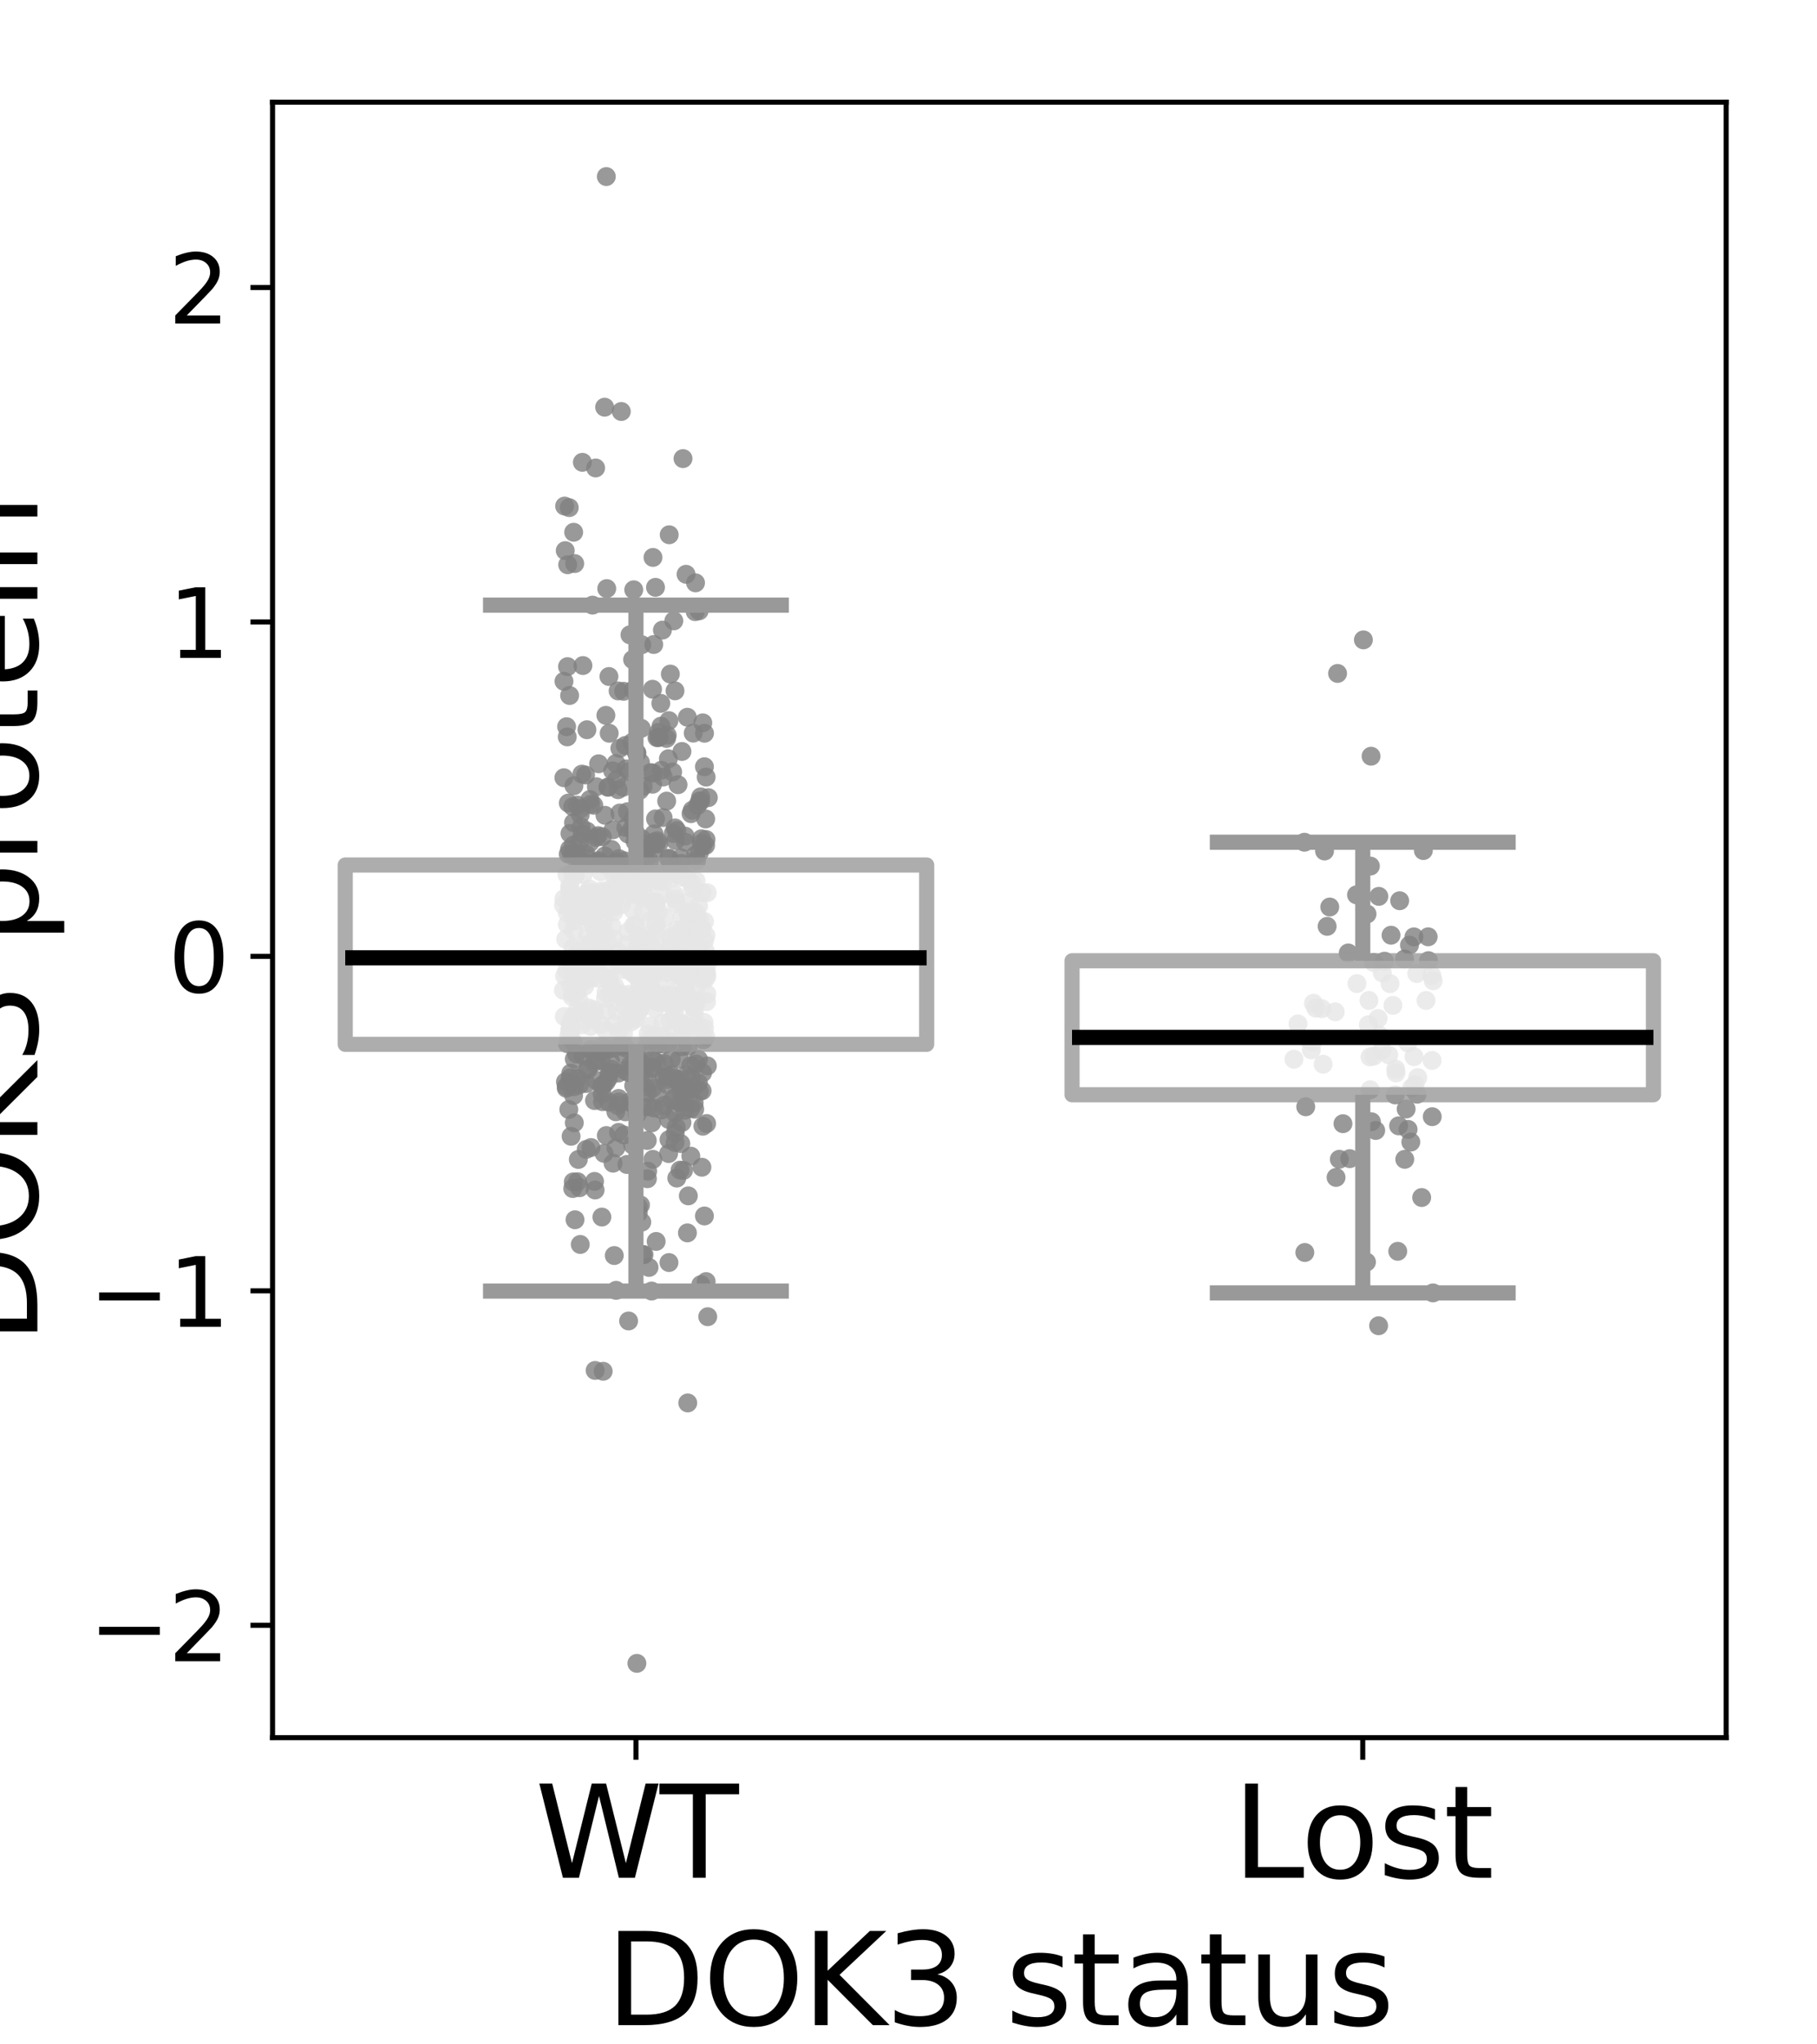 <?xml version="1.0" encoding="utf-8" standalone="no"?>
<!DOCTYPE svg PUBLIC "-//W3C//DTD SVG 1.1//EN"
  "http://www.w3.org/Graphics/SVG/1.1/DTD/svg11.dtd">
<svg xmlns:xlink="http://www.w3.org/1999/xlink" width="288pt" height="324pt" viewBox="0 0 288 324" xmlns="http://www.w3.org/2000/svg" version="1.1">
 <defs>
  <style type="text/css">*{stroke-linejoin: round; stroke-linecap: butt}</style>
 </defs>
 <g id="figure_1">
  <g id="patch_1">
   <path d="M 0 324 
L 288 324 
L 288 0 
L 0 0 
z
" style="fill: #ffffff"/>
  </g>
  <g id="axes_1">
   <g id="patch_2">
    <path d="M 43.2 275.4 
L 273.6 275.4 
L 273.6 16.2 
L 43.2 16.2 
z
" style="fill: #ffffff"/>
   </g>
   <g id="PathCollection_1">
    <defs>
     <path id="m26e8a5989b" d="M 0 1.5 
C 0.398 1.5 0.779 1.342 1.061 1.061 
C 1.342 0.779 1.5 0.398 1.5 0 
C 1.5 -0.398 1.342 -0.779 1.061 -1.061 
C 0.779 -1.342 0.398 -1.5 0 -1.5 
C -0.398 -1.5 -0.779 -1.342 -1.061 -1.061 
C -1.342 -0.779 -1.5 -0.398 -1.5 0 
C -1.5 0.398 -1.342 0.779 -1.061 1.061 
C -0.779 1.342 -0.398 1.5 0 1.5 
z
"/>
    </defs>
    <g clip-path="url(#p59e77f4c7e)">
     <use xlink:href="#m26e8a5989b" x="93.917" y="95.904" style="fill: #808080; fill-opacity: 0.8"/>
     <use xlink:href="#m26e8a5989b" x="107.788" y="185.449" style="fill: #808080; fill-opacity: 0.8"/>
     <use xlink:href="#m26e8a5989b" x="107.987" y="164.253" style="fill: #808080; fill-opacity: 0.8"/>
     <use xlink:href="#m26e8a5989b" x="96.349" y="124.767" style="fill: #808080; fill-opacity: 0.8"/>
     <use xlink:href="#m26e8a5989b" x="111.926" y="123.158" style="fill: #808080; fill-opacity: 0.8"/>
     <use xlink:href="#m26e8a5989b" x="101.463" y="168.503" style="fill: #808080; fill-opacity: 0.8"/>
     <use xlink:href="#m26e8a5989b" x="111.082" y="203.598" style="fill: #808080; fill-opacity: 0.8"/>
     <use xlink:href="#m26e8a5989b" x="89.439" y="161.101" style="fill: #808080; fill-opacity: 0.8"/>
     <use xlink:href="#m26e8a5989b" x="104.373" y="116.07" style="fill: #808080; fill-opacity: 0.8"/>
     <use xlink:href="#m26e8a5989b" x="97.948" y="141.1" style="fill: #808080; fill-opacity: 0.8"/>
     <use xlink:href="#m26e8a5989b" x="111.255" y="184.989" style="fill: #808080; fill-opacity: 0.8"/>
     <use xlink:href="#m26e8a5989b" x="107.439" y="150.547" style="fill: #808080; fill-opacity: 0.8"/>
     <use xlink:href="#m26e8a5989b" x="94.409" y="74.163" style="fill: #808080; fill-opacity: 0.8"/>
     <use xlink:href="#m26e8a5989b" x="106.173" y="161.789" style="fill: #808080; fill-opacity: 0.8"/>
     <use xlink:href="#m26e8a5989b" x="108.292" y="153.347" style="fill: #808080; fill-opacity: 0.8"/>
     <use xlink:href="#m26e8a5989b" x="100.863" y="160.542" style="fill: #808080; fill-opacity: 0.8"/>
     <use xlink:href="#m26e8a5989b" x="103.794" y="164.355" style="fill: #808080; fill-opacity: 0.8"/>
     <use xlink:href="#m26e8a5989b" x="110.699" y="171.636" style="fill: #808080; fill-opacity: 0.8"/>
     <use xlink:href="#m26e8a5989b" x="102.648" y="157.08" style="fill: #808080; fill-opacity: 0.8"/>
     <use xlink:href="#m26e8a5989b" x="111.589" y="162.03" style="fill: #808080; fill-opacity: 0.8"/>
     <use xlink:href="#m26e8a5989b" x="106.819" y="159.213" style="fill: #808080; fill-opacity: 0.8"/>
     <use xlink:href="#m26e8a5989b" x="98.102" y="163.396" style="fill: #808080; fill-opacity: 0.8"/>
     <use xlink:href="#m26e8a5989b" x="95.854" y="150.806" style="fill: #808080; fill-opacity: 0.8"/>
     <use xlink:href="#m26e8a5989b" x="101.193" y="191.267" style="fill: #808080; fill-opacity: 0.8"/>
     <use xlink:href="#m26e8a5989b" x="102.053" y="156.542" style="fill: #808080; fill-opacity: 0.8"/>
     <use xlink:href="#m26e8a5989b" x="90.287" y="110.227" style="fill: #808080; fill-opacity: 0.8"/>
     <use xlink:href="#m26e8a5989b" x="90.865" y="165.136" style="fill: #808080; fill-opacity: 0.8"/>
     <use xlink:href="#m26e8a5989b" x="102.804" y="153.836" style="fill: #808080; fill-opacity: 0.8"/>
     <use xlink:href="#m26e8a5989b" x="110.025" y="159.674" style="fill: #808080; fill-opacity: 0.8"/>
     <use xlink:href="#m26e8a5989b" x="107.029" y="138.525" style="fill: #808080; fill-opacity: 0.8"/>
     <use xlink:href="#m26e8a5989b" x="110.081" y="160.659" style="fill: #808080; fill-opacity: 0.8"/>
     <use xlink:href="#m26e8a5989b" x="110.241" y="135.521" style="fill: #808080; fill-opacity: 0.8"/>
     <use xlink:href="#m26e8a5989b" x="95.376" y="151.547" style="fill: #808080; fill-opacity: 0.8"/>
     <use xlink:href="#m26e8a5989b" x="93.144" y="148.044" style="fill: #808080; fill-opacity: 0.8"/>
     <use xlink:href="#m26e8a5989b" x="101.935" y="168.655" style="fill: #808080; fill-opacity: 0.8"/>
     <use xlink:href="#m26e8a5989b" x="96.103" y="27.982" style="fill: #808080; fill-opacity: 0.8"/>
     <use xlink:href="#m26e8a5989b" x="97.655" y="140.803" style="fill: #808080; fill-opacity: 0.8"/>
     <use xlink:href="#m26e8a5989b" x="102.872" y="200.868" style="fill: #808080; fill-opacity: 0.8"/>
     <use xlink:href="#m26e8a5989b" x="90.079" y="127.274" style="fill: #808080; fill-opacity: 0.8"/>
     <use xlink:href="#m26e8a5989b" x="90.49" y="164.659" style="fill: #808080; fill-opacity: 0.8"/>
     <use xlink:href="#m26e8a5989b" x="104.003" y="196.75" style="fill: #808080; fill-opacity: 0.8"/>
     <use xlink:href="#m26e8a5989b" x="100.634" y="157.658" style="fill: #808080; fill-opacity: 0.8"/>
     <use xlink:href="#m26e8a5989b" x="102.087" y="152.123" style="fill: #808080; fill-opacity: 0.8"/>
     <use xlink:href="#m26e8a5989b" x="97.637" y="120.995" style="fill: #808080; fill-opacity: 0.8"/>
     <use xlink:href="#m26e8a5989b" x="93.77" y="166.345" style="fill: #808080; fill-opacity: 0.8"/>
     <use xlink:href="#m26e8a5989b" x="99.085" y="169.707" style="fill: #808080; fill-opacity: 0.8"/>
     <use xlink:href="#m26e8a5989b" x="92.057" y="128.153" style="fill: #808080; fill-opacity: 0.8"/>
     <use xlink:href="#m26e8a5989b" x="104.005" y="146.379" style="fill: #808080; fill-opacity: 0.8"/>
     <use xlink:href="#m26e8a5989b" x="110.191" y="96.938" style="fill: #808080; fill-opacity: 0.8"/>
     <use xlink:href="#m26e8a5989b" x="99.643" y="157.587" style="fill: #808080; fill-opacity: 0.8"/>
     <use xlink:href="#m26e8a5989b" x="106.089" y="150.259" style="fill: #808080; fill-opacity: 0.8"/>
     <use xlink:href="#m26e8a5989b" x="97.761" y="157.415" style="fill: #808080; fill-opacity: 0.8"/>
     <use xlink:href="#m26e8a5989b" x="94.21" y="144.038" style="fill: #808080; fill-opacity: 0.8"/>
     <use xlink:href="#m26e8a5989b" x="91.029" y="177.949" style="fill: #808080; fill-opacity: 0.8"/>
     <use xlink:href="#m26e8a5989b" x="107.241" y="171.194" style="fill: #808080; fill-opacity: 0.8"/>
     <use xlink:href="#m26e8a5989b" x="98.116" y="138.889" style="fill: #808080; fill-opacity: 0.8"/>
     <use xlink:href="#m26e8a5989b" x="90.507" y="156.236" style="fill: #808080; fill-opacity: 0.8"/>
     <use xlink:href="#m26e8a5989b" x="96.169" y="137.233" style="fill: #808080; fill-opacity: 0.8"/>
     <use xlink:href="#m26e8a5989b" x="110.846" y="172.991" style="fill: #808080; fill-opacity: 0.8"/>
     <use xlink:href="#m26e8a5989b" x="111.654" y="192.713" style="fill: #808080; fill-opacity: 0.8"/>
     <use xlink:href="#m26e8a5989b" x="89.302" y="156.947" style="fill: #808080; fill-opacity: 0.8"/>
     <use xlink:href="#m26e8a5989b" x="90.271" y="163.395" style="fill: #808080; fill-opacity: 0.8"/>
     <use xlink:href="#m26e8a5989b" x="91.001" y="172.235" style="fill: #808080; fill-opacity: 0.8"/>
     <use xlink:href="#m26e8a5989b" x="94.904" y="136.397" style="fill: #808080; fill-opacity: 0.8"/>
     <use xlink:href="#m26e8a5989b" x="108.308" y="151.269" style="fill: #808080; fill-opacity: 0.8"/>
     <use xlink:href="#m26e8a5989b" x="95.741" y="182.787" style="fill: #808080; fill-opacity: 0.8"/>
     <use xlink:href="#m26e8a5989b" x="96.579" y="155.159" style="fill: #808080; fill-opacity: 0.8"/>
     <use xlink:href="#m26e8a5989b" x="100.697" y="154.398" style="fill: #808080; fill-opacity: 0.8"/>
     <use xlink:href="#m26e8a5989b" x="111.161" y="133.669" style="fill: #808080; fill-opacity: 0.8"/>
     <use xlink:href="#m26e8a5989b" x="97.015" y="146.835" style="fill: #808080; fill-opacity: 0.8"/>
     <use xlink:href="#m26e8a5989b" x="108.945" y="113.671" style="fill: #808080; fill-opacity: 0.8"/>
     <use xlink:href="#m26e8a5989b" x="100.269" y="104.536" style="fill: #808080; fill-opacity: 0.8"/>
     <use xlink:href="#m26e8a5989b" x="111.837" y="133.989" style="fill: #808080; fill-opacity: 0.8"/>
     <use xlink:href="#m26e8a5989b" x="94.327" y="188.594" style="fill: #808080; fill-opacity: 0.8"/>
     <use xlink:href="#m26e8a5989b" x="89.94" y="165.412" style="fill: #808080; fill-opacity: 0.8"/>
     <use xlink:href="#m26e8a5989b" x="92.121" y="131.084" style="fill: #808080; fill-opacity: 0.8"/>
     <use xlink:href="#m26e8a5989b" x="108.563" y="174.616" style="fill: #808080; fill-opacity: 0.8"/>
     <use xlink:href="#m26e8a5989b" x="110.113" y="175.796" style="fill: #808080; fill-opacity: 0.8"/>
     <use xlink:href="#m26e8a5989b" x="92.273" y="160.566" style="fill: #808080; fill-opacity: 0.8"/>
     <use xlink:href="#m26e8a5989b" x="105.282" y="175.188" style="fill: #808080; fill-opacity: 0.8"/>
     <use xlink:href="#m26e8a5989b" x="100.865" y="119.28" style="fill: #808080; fill-opacity: 0.8"/>
     <use xlink:href="#m26e8a5989b" x="107.779" y="154.61" style="fill: #808080; fill-opacity: 0.8"/>
     <use xlink:href="#m26e8a5989b" x="105.942" y="120.249" style="fill: #808080; fill-opacity: 0.8"/>
     <use xlink:href="#m26e8a5989b" x="100.966" y="141.851" style="fill: #808080; fill-opacity: 0.8"/>
     <use xlink:href="#m26e8a5989b" x="90.954" y="154.685" style="fill: #808080; fill-opacity: 0.8"/>
     <use xlink:href="#m26e8a5989b" x="90.888" y="133.932" style="fill: #808080; fill-opacity: 0.8"/>
     <use xlink:href="#m26e8a5989b" x="100.877" y="166.943" style="fill: #808080; fill-opacity: 0.8"/>
     <use xlink:href="#m26e8a5989b" x="105.646" y="117.027" style="fill: #808080; fill-opacity: 0.8"/>
     <use xlink:href="#m26e8a5989b" x="103.412" y="169.161" style="fill: #808080; fill-opacity: 0.8"/>
     <use xlink:href="#m26e8a5989b" x="107.75" y="162.145" style="fill: #808080; fill-opacity: 0.8"/>
     <use xlink:href="#m26e8a5989b" x="101.861" y="198.867" style="fill: #808080; fill-opacity: 0.8"/>
     <use xlink:href="#m26e8a5989b" x="93.239" y="141.635" style="fill: #808080; fill-opacity: 0.8"/>
     <use xlink:href="#m26e8a5989b" x="93.463" y="161.03" style="fill: #808080; fill-opacity: 0.8"/>
     <use xlink:href="#m26e8a5989b" x="108.095" y="145.22" style="fill: #808080; fill-opacity: 0.8"/>
     <use xlink:href="#m26e8a5989b" x="97.469" y="142.18" style="fill: #808080; fill-opacity: 0.8"/>
     <use xlink:href="#m26e8a5989b" x="102.718" y="163.872" style="fill: #808080; fill-opacity: 0.8"/>
     <use xlink:href="#m26e8a5989b" x="105.418" y="157.718" style="fill: #808080; fill-opacity: 0.8"/>
     <use xlink:href="#m26e8a5989b" x="90.296" y="140.422" style="fill: #808080; fill-opacity: 0.8"/>
     <use xlink:href="#m26e8a5989b" x="106.288" y="153.401" style="fill: #808080; fill-opacity: 0.8"/>
     <use xlink:href="#m26e8a5989b" x="89.919" y="146.525" style="fill: #808080; fill-opacity: 0.8"/>
     <use xlink:href="#m26e8a5989b" x="96.544" y="155.232" style="fill: #808080; fill-opacity: 0.8"/>
     <use xlink:href="#m26e8a5989b" x="96.326" y="149.212" style="fill: #808080; fill-opacity: 0.8"/>
     <use xlink:href="#m26e8a5989b" x="103.106" y="152.214" style="fill: #808080; fill-opacity: 0.8"/>
     <use xlink:href="#m26e8a5989b" x="112.004" y="178.06" style="fill: #808080; fill-opacity: 0.8"/>
     <use xlink:href="#m26e8a5989b" x="95.532" y="165.833" style="fill: #808080; fill-opacity: 0.8"/>
     <use xlink:href="#m26e8a5989b" x="91.482" y="157.241" style="fill: #808080; fill-opacity: 0.8"/>
     <use xlink:href="#m26e8a5989b" x="100.966" y="119.341" style="fill: #808080; fill-opacity: 0.8"/>
     <use xlink:href="#m26e8a5989b" x="106.521" y="150.293" style="fill: #808080; fill-opacity: 0.8"/>
     <use xlink:href="#m26e8a5989b" x="91.333" y="135.339" style="fill: #808080; fill-opacity: 0.8"/>
     <use xlink:href="#m26e8a5989b" x="94.29" y="160.604" style="fill: #808080; fill-opacity: 0.8"/>
     <use xlink:href="#m26e8a5989b" x="106.579" y="159.479" style="fill: #808080; fill-opacity: 0.8"/>
     <use xlink:href="#m26e8a5989b" x="101.543" y="156.409" style="fill: #808080; fill-opacity: 0.8"/>
     <use xlink:href="#m26e8a5989b" x="89.931" y="144.696" style="fill: #808080; fill-opacity: 0.8"/>
     <use xlink:href="#m26e8a5989b" x="110.295" y="147.219" style="fill: #808080; fill-opacity: 0.8"/>
     <use xlink:href="#m26e8a5989b" x="92.31" y="73.271" style="fill: #808080; fill-opacity: 0.8"/>
     <use xlink:href="#m26e8a5989b" x="104.156" y="154.136" style="fill: #808080; fill-opacity: 0.8"/>
     <use xlink:href="#m26e8a5989b" x="89.951" y="105.651" style="fill: #808080; fill-opacity: 0.8"/>
     <use xlink:href="#m26e8a5989b" x="90.51" y="153.225" style="fill: #808080; fill-opacity: 0.8"/>
     <use xlink:href="#m26e8a5989b" x="110.823" y="96.807" style="fill: #808080; fill-opacity: 0.8"/>
     <use xlink:href="#m26e8a5989b" x="94.109" y="151.478" style="fill: #808080; fill-opacity: 0.8"/>
     <use xlink:href="#m26e8a5989b" x="91.094" y="89.318" style="fill: #808080; fill-opacity: 0.8"/>
     <use xlink:href="#m26e8a5989b" x="106.618" y="122.342" style="fill: #808080; fill-opacity: 0.8"/>
     <use xlink:href="#m26e8a5989b" x="111.85" y="129.789" style="fill: #808080; fill-opacity: 0.8"/>
     <use xlink:href="#m26e8a5989b" x="103.126" y="122.437" style="fill: #808080; fill-opacity: 0.8"/>
     <use xlink:href="#m26e8a5989b" x="100.448" y="93.472" style="fill: #808080; fill-opacity: 0.8"/>
     <use xlink:href="#m26e8a5989b" x="95.384" y="172.054" style="fill: #808080; fill-opacity: 0.8"/>
     <use xlink:href="#m26e8a5989b" x="99.634" y="209.353" style="fill: #808080; fill-opacity: 0.8"/>
     <use xlink:href="#m26e8a5989b" x="104.823" y="122.078" style="fill: #808080; fill-opacity: 0.8"/>
     <use xlink:href="#m26e8a5989b" x="99.349" y="149.674" style="fill: #808080; fill-opacity: 0.8"/>
     <use xlink:href="#m26e8a5989b" x="107.337" y="154.321" style="fill: #808080; fill-opacity: 0.8"/>
     <use xlink:href="#m26e8a5989b" x="98.803" y="153.648" style="fill: #808080; fill-opacity: 0.8"/>
     <use xlink:href="#m26e8a5989b" x="103.099" y="149.536" style="fill: #808080; fill-opacity: 0.8"/>
     <use xlink:href="#m26e8a5989b" x="91.501" y="170.872" style="fill: #808080; fill-opacity: 0.8"/>
     <use xlink:href="#m26e8a5989b" x="94.131" y="147.023" style="fill: #808080; fill-opacity: 0.8"/>
     <use xlink:href="#m26e8a5989b" x="101.245" y="139.808" style="fill: #808080; fill-opacity: 0.8"/>
     <use xlink:href="#m26e8a5989b" x="93.029" y="115.651" style="fill: #808080; fill-opacity: 0.8"/>
     <use xlink:href="#m26e8a5989b" x="101.725" y="193.688" style="fill: #808080; fill-opacity: 0.8"/>
     <use xlink:href="#m26e8a5989b" x="91.37" y="143.865" style="fill: #808080; fill-opacity: 0.8"/>
     <use xlink:href="#m26e8a5989b" x="101.527" y="190.974" style="fill: #808080; fill-opacity: 0.8"/>
     <use xlink:href="#m26e8a5989b" x="110.363" y="158.987" style="fill: #808080; fill-opacity: 0.8"/>
     <use xlink:href="#m26e8a5989b" x="109.091" y="165.837" style="fill: #808080; fill-opacity: 0.8"/>
     <use xlink:href="#m26e8a5989b" x="100.949" y="263.618" style="fill: #808080; fill-opacity: 0.8"/>
     <use xlink:href="#m26e8a5989b" x="99.583" y="147.658" style="fill: #808080; fill-opacity: 0.8"/>
     <use xlink:href="#m26e8a5989b" x="104.419" y="133.711" style="fill: #808080; fill-opacity: 0.8"/>
     <use xlink:href="#m26e8a5989b" x="98.047" y="174.084" style="fill: #808080; fill-opacity: 0.8"/>
     <use xlink:href="#m26e8a5989b" x="92.816" y="122.833" style="fill: #808080; fill-opacity: 0.8"/>
     <use xlink:href="#m26e8a5989b" x="111.991" y="158.752" style="fill: #808080; fill-opacity: 0.8"/>
     <use xlink:href="#m26e8a5989b" x="97.757" y="160.2" style="fill: #808080; fill-opacity: 0.8"/>
     <use xlink:href="#m26e8a5989b" x="100.669" y="161.52" style="fill: #808080; fill-opacity: 0.8"/>
     <use xlink:href="#m26e8a5989b" x="101.321" y="148.342" style="fill: #808080; fill-opacity: 0.8"/>
     <use xlink:href="#m26e8a5989b" x="109.874" y="158.808" style="fill: #808080; fill-opacity: 0.8"/>
     <use xlink:href="#m26e8a5989b" x="95.832" y="147.892" style="fill: #808080; fill-opacity: 0.8"/>
     <use xlink:href="#m26e8a5989b" x="106.001" y="165.14" style="fill: #808080; fill-opacity: 0.8"/>
     <use xlink:href="#m26e8a5989b" x="104.617" y="158.947" style="fill: #808080; fill-opacity: 0.8"/>
     <use xlink:href="#m26e8a5989b" x="98.592" y="165.675" style="fill: #808080; fill-opacity: 0.8"/>
     <use xlink:href="#m26e8a5989b" x="105.25" y="152.92" style="fill: #808080; fill-opacity: 0.8"/>
     <use xlink:href="#m26e8a5989b" x="100.137" y="152.866" style="fill: #808080; fill-opacity: 0.8"/>
     <use xlink:href="#m26e8a5989b" x="111.893" y="148.257" style="fill: #808080; fill-opacity: 0.8"/>
     <use xlink:href="#m26e8a5989b" x="107.034" y="179.585" style="fill: #808080; fill-opacity: 0.8"/>
     <use xlink:href="#m26e8a5989b" x="111.183" y="132.932" style="fill: #808080; fill-opacity: 0.8"/>
     <use xlink:href="#m26e8a5989b" x="100.436" y="154.378" style="fill: #808080; fill-opacity: 0.8"/>
     <use xlink:href="#m26e8a5989b" x="95.606" y="217.328" style="fill: #808080; fill-opacity: 0.8"/>
     <use xlink:href="#m26e8a5989b" x="90.998" y="135.104" style="fill: #808080; fill-opacity: 0.8"/>
     <use xlink:href="#m26e8a5989b" x="109.667" y="140.021" style="fill: #808080; fill-opacity: 0.8"/>
     <use xlink:href="#m26e8a5989b" x="108.674" y="149.036" style="fill: #808080; fill-opacity: 0.8"/>
     <use xlink:href="#m26e8a5989b" x="110.737" y="163.317" style="fill: #808080; fill-opacity: 0.8"/>
     <use xlink:href="#m26e8a5989b" x="99.713" y="153.406" style="fill: #808080; fill-opacity: 0.8"/>
     <use xlink:href="#m26e8a5989b" x="109.832" y="172.438" style="fill: #808080; fill-opacity: 0.8"/>
     <use xlink:href="#m26e8a5989b" x="92.419" y="155.598" style="fill: #808080; fill-opacity: 0.8"/>
     <use xlink:href="#m26e8a5989b" x="107.008" y="173.873" style="fill: #808080; fill-opacity: 0.8"/>
     <use xlink:href="#m26e8a5989b" x="108.957" y="195.393" style="fill: #808080; fill-opacity: 0.8"/>
     <use xlink:href="#m26e8a5989b" x="100.346" y="141.579" style="fill: #808080; fill-opacity: 0.8"/>
     <use xlink:href="#m26e8a5989b" x="106.221" y="159.165" style="fill: #808080; fill-opacity: 0.8"/>
     <use xlink:href="#m26e8a5989b" x="107.26" y="148.934" style="fill: #808080; fill-opacity: 0.8"/>
     <use xlink:href="#m26e8a5989b" x="98.048" y="179.468" style="fill: #808080; fill-opacity: 0.8"/>
     <use xlink:href="#m26e8a5989b" x="95.4" y="192.885" style="fill: #808080; fill-opacity: 0.8"/>
     <use xlink:href="#m26e8a5989b" x="90.999" y="135.227" style="fill: #808080; fill-opacity: 0.8"/>
     <use xlink:href="#m26e8a5989b" x="105.278" y="158.384" style="fill: #808080; fill-opacity: 0.8"/>
     <use xlink:href="#m26e8a5989b" x="90.946" y="151.76" style="fill: #808080; fill-opacity: 0.8"/>
     <use xlink:href="#m26e8a5989b" x="99.92" y="138.763" style="fill: #808080; fill-opacity: 0.8"/>
     <use xlink:href="#m26e8a5989b" x="108.596" y="132.514" style="fill: #808080; fill-opacity: 0.8"/>
     <use xlink:href="#m26e8a5989b" x="103.635" y="175.606" style="fill: #808080; fill-opacity: 0.8"/>
     <use xlink:href="#m26e8a5989b" x="102.083" y="198.833" style="fill: #808080; fill-opacity: 0.8"/>
     <use xlink:href="#m26e8a5989b" x="91.459" y="151.308" style="fill: #808080; fill-opacity: 0.8"/>
     <use xlink:href="#m26e8a5989b" x="107.007" y="131.219" style="fill: #808080; fill-opacity: 0.8"/>
     <use xlink:href="#m26e8a5989b" x="103.914" y="143.302" style="fill: #808080; fill-opacity: 0.8"/>
     <use xlink:href="#m26e8a5989b" x="90.383" y="170.808" style="fill: #808080; fill-opacity: 0.8"/>
     <use xlink:href="#m26e8a5989b" x="105.641" y="154.066" style="fill: #808080; fill-opacity: 0.8"/>
     <use xlink:href="#m26e8a5989b" x="91.836" y="171.93" style="fill: #808080; fill-opacity: 0.8"/>
     <use xlink:href="#m26e8a5989b" x="94.169" y="168.395" style="fill: #808080; fill-opacity: 0.8"/>
     <use xlink:href="#m26e8a5989b" x="91.141" y="193.311" style="fill: #808080; fill-opacity: 0.8"/>
     <use xlink:href="#m26e8a5989b" x="91.972" y="197.227" style="fill: #808080; fill-opacity: 0.8"/>
     <use xlink:href="#m26e8a5989b" x="106.382" y="148.773" style="fill: #808080; fill-opacity: 0.8"/>
     <use xlink:href="#m26e8a5989b" x="94.525" y="136.682" style="fill: #808080; fill-opacity: 0.8"/>
     <use xlink:href="#m26e8a5989b" x="111.904" y="133.05" style="fill: #808080; fill-opacity: 0.8"/>
     <use xlink:href="#m26e8a5989b" x="110.03" y="174.789" style="fill: #808080; fill-opacity: 0.8"/>
     <use xlink:href="#m26e8a5989b" x="91.334" y="156.049" style="fill: #808080; fill-opacity: 0.8"/>
     <use xlink:href="#m26e8a5989b" x="96.075" y="171.475" style="fill: #808080; fill-opacity: 0.8"/>
     <use xlink:href="#m26e8a5989b" x="89.805" y="115.168" style="fill: #808080; fill-opacity: 0.8"/>
     <use xlink:href="#m26e8a5989b" x="102.956" y="156.922" style="fill: #808080; fill-opacity: 0.8"/>
     <use xlink:href="#m26e8a5989b" x="97.787" y="136.675" style="fill: #808080; fill-opacity: 0.8"/>
     <use xlink:href="#m26e8a5989b" x="97.427" y="156.245" style="fill: #808080; fill-opacity: 0.8"/>
     <use xlink:href="#m26e8a5989b" x="99.662" y="169.996" style="fill: #808080; fill-opacity: 0.8"/>
     <use xlink:href="#m26e8a5989b" x="101.517" y="149.126" style="fill: #808080; fill-opacity: 0.8"/>
     <use xlink:href="#m26e8a5989b" x="112.092" y="141.477" style="fill: #808080; fill-opacity: 0.8"/>
     <use xlink:href="#m26e8a5989b" x="102.069" y="155.819" style="fill: #808080; fill-opacity: 0.8"/>
     <use xlink:href="#m26e8a5989b" x="93.038" y="131.727" style="fill: #808080; fill-opacity: 0.8"/>
     <use xlink:href="#m26e8a5989b" x="90.69" y="162.857" style="fill: #808080; fill-opacity: 0.8"/>
     <use xlink:href="#m26e8a5989b" x="108.51" y="162.734" style="fill: #808080; fill-opacity: 0.8"/>
     <use xlink:href="#m26e8a5989b" x="102.448" y="166.009" style="fill: #808080; fill-opacity: 0.8"/>
     <use xlink:href="#m26e8a5989b" x="99.177" y="166.094" style="fill: #808080; fill-opacity: 0.8"/>
     <use xlink:href="#m26e8a5989b" x="91.65" y="144.687" style="fill: #808080; fill-opacity: 0.8"/>
     <use xlink:href="#m26e8a5989b" x="105.806" y="151.007" style="fill: #808080; fill-opacity: 0.8"/>
     <use xlink:href="#m26e8a5989b" x="104.029" y="133.785" style="fill: #808080; fill-opacity: 0.8"/>
     <use xlink:href="#m26e8a5989b" x="97.366" y="198.983" style="fill: #808080; fill-opacity: 0.8"/>
     <use xlink:href="#m26e8a5989b" x="105.883" y="150.074" style="fill: #808080; fill-opacity: 0.8"/>
     <use xlink:href="#m26e8a5989b" x="92.913" y="182.162" style="fill: #808080; fill-opacity: 0.8"/>
     <use xlink:href="#m26e8a5989b" x="111.401" y="134.072" style="fill: #808080; fill-opacity: 0.8"/>
     <use xlink:href="#m26e8a5989b" x="106.092" y="158.177" style="fill: #808080; fill-opacity: 0.8"/>
     <use xlink:href="#m26e8a5989b" x="91.441" y="142.153" style="fill: #808080; fill-opacity: 0.8"/>
     <use xlink:href="#m26e8a5989b" x="110.726" y="143.561" style="fill: #808080; fill-opacity: 0.8"/>
     <use xlink:href="#m26e8a5989b" x="100.277" y="160.325" style="fill: #808080; fill-opacity: 0.8"/>
     <use xlink:href="#m26e8a5989b" x="95.236" y="162.358" style="fill: #808080; fill-opacity: 0.8"/>
     <use xlink:href="#m26e8a5989b" x="91.438" y="160.184" style="fill: #808080; fill-opacity: 0.8"/>
     <use xlink:href="#m26e8a5989b" x="96.79" y="168.18" style="fill: #808080; fill-opacity: 0.8"/>
     <use xlink:href="#m26e8a5989b" x="107.971" y="136.833" style="fill: #808080; fill-opacity: 0.8"/>
     <use xlink:href="#m26e8a5989b" x="104.564" y="156.329" style="fill: #808080; fill-opacity: 0.8"/>
     <use xlink:href="#m26e8a5989b" x="104.457" y="116.812" style="fill: #808080; fill-opacity: 0.8"/>
     <use xlink:href="#m26e8a5989b" x="107.174" y="171.231" style="fill: #808080; fill-opacity: 0.8"/>
     <use xlink:href="#m26e8a5989b" x="107.602" y="152.386" style="fill: #808080; fill-opacity: 0.8"/>
     <use xlink:href="#m26e8a5989b" x="99.902" y="168.787" style="fill: #808080; fill-opacity: 0.8"/>
     <use xlink:href="#m26e8a5989b" x="100.275" y="181.458" style="fill: #808080; fill-opacity: 0.8"/>
     <use xlink:href="#m26e8a5989b" x="102.707" y="175.368" style="fill: #808080; fill-opacity: 0.8"/>
     <use xlink:href="#m26e8a5989b" x="90.97" y="124.526" style="fill: #808080; fill-opacity: 0.8"/>
     <use xlink:href="#m26e8a5989b" x="107.685" y="167.858" style="fill: #808080; fill-opacity: 0.8"/>
     <use xlink:href="#m26e8a5989b" x="89.909" y="116.786" style="fill: #808080; fill-opacity: 0.8"/>
     <use xlink:href="#m26e8a5989b" x="104.769" y="115.082" style="fill: #808080; fill-opacity: 0.8"/>
     <use xlink:href="#m26e8a5989b" x="92.428" y="154.048" style="fill: #808080; fill-opacity: 0.8"/>
     <use xlink:href="#m26e8a5989b" x="98.105" y="174.651" style="fill: #808080; fill-opacity: 0.8"/>
     <use xlink:href="#m26e8a5989b" x="108.14" y="172.284" style="fill: #808080; fill-opacity: 0.8"/>
     <use xlink:href="#m26e8a5989b" x="100.445" y="172.07" style="fill: #808080; fill-opacity: 0.8"/>
     <use xlink:href="#m26e8a5989b" x="105" y="164.243" style="fill: #808080; fill-opacity: 0.8"/>
     <use xlink:href="#m26e8a5989b" x="104.222" y="165.5" style="fill: #808080; fill-opacity: 0.8"/>
     <use xlink:href="#m26e8a5989b" x="108.091" y="119.097" style="fill: #808080; fill-opacity: 0.8"/>
     <use xlink:href="#m26e8a5989b" x="96.063" y="157.303" style="fill: #808080; fill-opacity: 0.8"/>
     <use xlink:href="#m26e8a5989b" x="97.651" y="140.22" style="fill: #808080; fill-opacity: 0.8"/>
     <use xlink:href="#m26e8a5989b" x="90.802" y="161.166" style="fill: #808080; fill-opacity: 0.8"/>
     <use xlink:href="#m26e8a5989b" x="107.071" y="133.224" style="fill: #808080; fill-opacity: 0.8"/>
     <use xlink:href="#m26e8a5989b" x="102.48" y="150.177" style="fill: #808080; fill-opacity: 0.8"/>
     <use xlink:href="#m26e8a5989b" x="106.032" y="200.094" style="fill: #808080; fill-opacity: 0.8"/>
     <use xlink:href="#m26e8a5989b" x="90.915" y="173.62" style="fill: #808080; fill-opacity: 0.8"/>
     <use xlink:href="#m26e8a5989b" x="101.735" y="158.18" style="fill: #808080; fill-opacity: 0.8"/>
     <use xlink:href="#m26e8a5989b" x="93.617" y="162.672" style="fill: #808080; fill-opacity: 0.8"/>
     <use xlink:href="#m26e8a5989b" x="111.849" y="164.307" style="fill: #808080; fill-opacity: 0.8"/>
     <use xlink:href="#m26e8a5989b" x="109.484" y="168.874" style="fill: #808080; fill-opacity: 0.8"/>
     <use xlink:href="#m26e8a5989b" x="100.342" y="129.752" style="fill: #808080; fill-opacity: 0.8"/>
     <use xlink:href="#m26e8a5989b" x="106.907" y="170.832" style="fill: #808080; fill-opacity: 0.8"/>
     <use xlink:href="#m26e8a5989b" x="106.283" y="137.313" style="fill: #808080; fill-opacity: 0.8"/>
     <use xlink:href="#m26e8a5989b" x="110.317" y="145.717" style="fill: #808080; fill-opacity: 0.8"/>
     <use xlink:href="#m26e8a5989b" x="97.918" y="175.212" style="fill: #808080; fill-opacity: 0.8"/>
     <use xlink:href="#m26e8a5989b" x="101.35" y="152.316" style="fill: #808080; fill-opacity: 0.8"/>
     <use xlink:href="#m26e8a5989b" x="98.964" y="136.418" style="fill: #808080; fill-opacity: 0.8"/>
     <use xlink:href="#m26e8a5989b" x="106.295" y="150.619" style="fill: #808080; fill-opacity: 0.8"/>
     <use xlink:href="#m26e8a5989b" x="98.102" y="136.079" style="fill: #808080; fill-opacity: 0.8"/>
     <use xlink:href="#m26e8a5989b" x="94.581" y="144.277" style="fill: #808080; fill-opacity: 0.8"/>
     <use xlink:href="#m26e8a5989b" x="105.974" y="182.819" style="fill: #808080; fill-opacity: 0.8"/>
     <use xlink:href="#m26e8a5989b" x="111.06" y="126.97" style="fill: #808080; fill-opacity: 0.8"/>
     <use xlink:href="#m26e8a5989b" x="96.786" y="157.303" style="fill: #808080; fill-opacity: 0.8"/>
     <use xlink:href="#m26e8a5989b" x="95.839" y="64.533" style="fill: #808080; fill-opacity: 0.8"/>
     <use xlink:href="#m26e8a5989b" x="90.158" y="175.841" style="fill: #808080; fill-opacity: 0.8"/>
     <use xlink:href="#m26e8a5989b" x="110.281" y="156.597" style="fill: #808080; fill-opacity: 0.8"/>
     <use xlink:href="#m26e8a5989b" x="106.593" y="152.279" style="fill: #808080; fill-opacity: 0.8"/>
     <use xlink:href="#m26e8a5989b" x="99.365" y="184.551" style="fill: #808080; fill-opacity: 0.8"/>
     <use xlink:href="#m26e8a5989b" x="94.136" y="144.224" style="fill: #808080; fill-opacity: 0.8"/>
     <use xlink:href="#m26e8a5989b" x="111.449" y="153.139" style="fill: #808080; fill-opacity: 0.8"/>
     <use xlink:href="#m26e8a5989b" x="108.258" y="72.679" style="fill: #808080; fill-opacity: 0.8"/>
     <use xlink:href="#m26e8a5989b" x="90.778" y="127.847" style="fill: #808080; fill-opacity: 0.8"/>
     <use xlink:href="#m26e8a5989b" x="91.551" y="187.28" style="fill: #808080; fill-opacity: 0.8"/>
     <use xlink:href="#m26e8a5989b" x="111.286" y="172.87" style="fill: #808080; fill-opacity: 0.8"/>
     <use xlink:href="#m26e8a5989b" x="101.613" y="170.371" style="fill: #808080; fill-opacity: 0.8"/>
     <use xlink:href="#m26e8a5989b" x="93.675" y="181.867" style="fill: #808080; fill-opacity: 0.8"/>
     <use xlink:href="#m26e8a5989b" x="99.464" y="161.572" style="fill: #808080; fill-opacity: 0.8"/>
     <use xlink:href="#m26e8a5989b" x="108.074" y="162.212" style="fill: #808080; fill-opacity: 0.8"/>
     <use xlink:href="#m26e8a5989b" x="101.244" y="139.123" style="fill: #808080; fill-opacity: 0.8"/>
     <use xlink:href="#m26e8a5989b" x="103.428" y="109.237" style="fill: #808080; fill-opacity: 0.8"/>
     <use xlink:href="#m26e8a5989b" x="101.831" y="135.737" style="fill: #808080; fill-opacity: 0.8"/>
     <use xlink:href="#m26e8a5989b" x="89.871" y="138.632" style="fill: #808080; fill-opacity: 0.8"/>
     <use xlink:href="#m26e8a5989b" x="99.819" y="122.27" style="fill: #808080; fill-opacity: 0.8"/>
     <use xlink:href="#m26e8a5989b" x="112.237" y="152.508" style="fill: #808080; fill-opacity: 0.8"/>
     <use xlink:href="#m26e8a5989b" x="106.491" y="157.698" style="fill: #808080; fill-opacity: 0.8"/>
     <use xlink:href="#m26e8a5989b" x="102.657" y="148.915" style="fill: #808080; fill-opacity: 0.8"/>
     <use xlink:href="#m26e8a5989b" x="102.658" y="185.613" style="fill: #808080; fill-opacity: 0.8"/>
     <use xlink:href="#m26e8a5989b" x="98.783" y="165.756" style="fill: #808080; fill-opacity: 0.8"/>
     <use xlink:href="#m26e8a5989b" x="90.296" y="144.005" style="fill: #808080; fill-opacity: 0.8"/>
     <use xlink:href="#m26e8a5989b" x="98.41" y="139.732" style="fill: #808080; fill-opacity: 0.8"/>
     <use xlink:href="#m26e8a5989b" x="108.818" y="147.636" style="fill: #808080; fill-opacity: 0.8"/>
     <use xlink:href="#m26e8a5989b" x="98.636" y="142.259" style="fill: #808080; fill-opacity: 0.8"/>
     <use xlink:href="#m26e8a5989b" x="94.906" y="153.94" style="fill: #808080; fill-opacity: 0.8"/>
     <use xlink:href="#m26e8a5989b" x="108.399" y="154.945" style="fill: #808080; fill-opacity: 0.8"/>
     <use xlink:href="#m26e8a5989b" x="94.484" y="148.318" style="fill: #808080; fill-opacity: 0.8"/>
     <use xlink:href="#m26e8a5989b" x="95.009" y="147.25" style="fill: #808080; fill-opacity: 0.8"/>
     <use xlink:href="#m26e8a5989b" x="95.47" y="132.609" style="fill: #808080; fill-opacity: 0.8"/>
     <use xlink:href="#m26e8a5989b" x="110.39" y="136.418" style="fill: #808080; fill-opacity: 0.8"/>
     <use xlink:href="#m26e8a5989b" x="97.621" y="181.915" style="fill: #808080; fill-opacity: 0.8"/>
     <use xlink:href="#m26e8a5989b" x="97.325" y="144.488" style="fill: #808080; fill-opacity: 0.8"/>
     <use xlink:href="#m26e8a5989b" x="110.819" y="150.272" style="fill: #808080; fill-opacity: 0.8"/>
     <use xlink:href="#m26e8a5989b" x="108.142" y="147.65" style="fill: #808080; fill-opacity: 0.8"/>
     <use xlink:href="#m26e8a5989b" x="103.51" y="122.531" style="fill: #808080; fill-opacity: 0.8"/>
     <use xlink:href="#m26e8a5989b" x="106.984" y="161.029" style="fill: #808080; fill-opacity: 0.8"/>
     <use xlink:href="#m26e8a5989b" x="102.064" y="175.482" style="fill: #808080; fill-opacity: 0.8"/>
     <use xlink:href="#m26e8a5989b" x="110.211" y="153.878" style="fill: #808080; fill-opacity: 0.8"/>
     <use xlink:href="#m26e8a5989b" x="97.981" y="151.924" style="fill: #808080; fill-opacity: 0.8"/>
     <use xlink:href="#m26e8a5989b" x="90.295" y="141.396" style="fill: #808080; fill-opacity: 0.8"/>
     <use xlink:href="#m26e8a5989b" x="93.79" y="141.494" style="fill: #808080; fill-opacity: 0.8"/>
     <use xlink:href="#m26e8a5989b" x="105.106" y="129.57" style="fill: #808080; fill-opacity: 0.8"/>
     <use xlink:href="#m26e8a5989b" x="100.885" y="150.303" style="fill: #808080; fill-opacity: 0.8"/>
     <use xlink:href="#m26e8a5989b" x="94.33" y="217.195" style="fill: #808080; fill-opacity: 0.8"/>
     <use xlink:href="#m26e8a5989b" x="91.029" y="167.843" style="fill: #808080; fill-opacity: 0.8"/>
     <use xlink:href="#m26e8a5989b" x="98.525" y="158.003" style="fill: #808080; fill-opacity: 0.8"/>
     <use xlink:href="#m26e8a5989b" x="104.08" y="168.372" style="fill: #808080; fill-opacity: 0.8"/>
     <use xlink:href="#m26e8a5989b" x="106.027" y="114.212" style="fill: #808080; fill-opacity: 0.8"/>
     <use xlink:href="#m26e8a5989b" x="102.613" y="173.117" style="fill: #808080; fill-opacity: 0.8"/>
     <use xlink:href="#m26e8a5989b" x="94.486" y="132.723" style="fill: #808080; fill-opacity: 0.8"/>
     <use xlink:href="#m26e8a5989b" x="108.043" y="139.047" style="fill: #808080; fill-opacity: 0.8"/>
     <use xlink:href="#m26e8a5989b" x="94.492" y="171.231" style="fill: #808080; fill-opacity: 0.8"/>
     <use xlink:href="#m26e8a5989b" x="98.945" y="139.55" style="fill: #808080; fill-opacity: 0.8"/>
     <use xlink:href="#m26e8a5989b" x="101.649" y="115.435" style="fill: #808080; fill-opacity: 0.8"/>
     <use xlink:href="#m26e8a5989b" x="103.273" y="139.71" style="fill: #808080; fill-opacity: 0.8"/>
     <use xlink:href="#m26e8a5989b" x="111.673" y="162.999" style="fill: #808080; fill-opacity: 0.8"/>
     <use xlink:href="#m26e8a5989b" x="102.592" y="150.894" style="fill: #808080; fill-opacity: 0.8"/>
     <use xlink:href="#m26e8a5989b" x="97.288" y="166.134" style="fill: #808080; fill-opacity: 0.8"/>
     <use xlink:href="#m26e8a5989b" x="103.832" y="159.822" style="fill: #808080; fill-opacity: 0.8"/>
     <use xlink:href="#m26e8a5989b" x="97.393" y="162.3" style="fill: #808080; fill-opacity: 0.8"/>
     <use xlink:href="#m26e8a5989b" x="106.989" y="109.488" style="fill: #808080; fill-opacity: 0.8"/>
     <use xlink:href="#m26e8a5989b" x="109.976" y="159.627" style="fill: #808080; fill-opacity: 0.8"/>
     <use xlink:href="#m26e8a5989b" x="89.486" y="154.667" style="fill: #808080; fill-opacity: 0.8"/>
     <use xlink:href="#m26e8a5989b" x="106.582" y="174.413" style="fill: #808080; fill-opacity: 0.8"/>
     <use xlink:href="#m26e8a5989b" x="110.188" y="146.412" style="fill: #808080; fill-opacity: 0.8"/>
     <use xlink:href="#m26e8a5989b" x="92.43" y="167.289" style="fill: #808080; fill-opacity: 0.8"/>
     <use xlink:href="#m26e8a5989b" x="97.287" y="148.841" style="fill: #808080; fill-opacity: 0.8"/>
     <use xlink:href="#m26e8a5989b" x="91.124" y="138.798" style="fill: #808080; fill-opacity: 0.8"/>
     <use xlink:href="#m26e8a5989b" x="105.028" y="139.733" style="fill: #808080; fill-opacity: 0.8"/>
     <use xlink:href="#m26e8a5989b" x="101.985" y="169.431" style="fill: #808080; fill-opacity: 0.8"/>
     <use xlink:href="#m26e8a5989b" x="110.319" y="162.303" style="fill: #808080; fill-opacity: 0.8"/>
     <use xlink:href="#m26e8a5989b" x="104.357" y="116.906" style="fill: #808080; fill-opacity: 0.8"/>
     <use xlink:href="#m26e8a5989b" x="91.98" y="129.094" style="fill: #808080; fill-opacity: 0.8"/>
     <use xlink:href="#m26e8a5989b" x="103.668" y="132.155" style="fill: #808080; fill-opacity: 0.8"/>
     <use xlink:href="#m26e8a5989b" x="104.279" y="139.594" style="fill: #808080; fill-opacity: 0.8"/>
     <use xlink:href="#m26e8a5989b" x="94.233" y="174.421" style="fill: #808080; fill-opacity: 0.8"/>
     <use xlink:href="#m26e8a5989b" x="93.775" y="152.378" style="fill: #808080; fill-opacity: 0.8"/>
     <use xlink:href="#m26e8a5989b" x="96.779" y="140.827" style="fill: #808080; fill-opacity: 0.8"/>
     <use xlink:href="#m26e8a5989b" x="101.52" y="120.835" style="fill: #808080; fill-opacity: 0.8"/>
     <use xlink:href="#m26e8a5989b" x="102.309" y="136.197" style="fill: #808080; fill-opacity: 0.8"/>
     <use xlink:href="#m26e8a5989b" x="110.786" y="145.676" style="fill: #808080; fill-opacity: 0.8"/>
     <use xlink:href="#m26e8a5989b" x="98.097" y="152.91" style="fill: #808080; fill-opacity: 0.8"/>
     <use xlink:href="#m26e8a5989b" x="107.287" y="131.626" style="fill: #808080; fill-opacity: 0.8"/>
     <use xlink:href="#m26e8a5989b" x="108.091" y="165.898" style="fill: #808080; fill-opacity: 0.8"/>
     <use xlink:href="#m26e8a5989b" x="103.252" y="139.209" style="fill: #808080; fill-opacity: 0.8"/>
     <use xlink:href="#m26e8a5989b" x="98.003" y="170.066" style="fill: #808080; fill-opacity: 0.8"/>
     <use xlink:href="#m26e8a5989b" x="100.491" y="153.791" style="fill: #808080; fill-opacity: 0.8"/>
     <use xlink:href="#m26e8a5989b" x="111.361" y="170.035" style="fill: #808080; fill-opacity: 0.8"/>
     <use xlink:href="#m26e8a5989b" x="92.692" y="145.154" style="fill: #808080; fill-opacity: 0.8"/>
     <use xlink:href="#m26e8a5989b" x="93.035" y="136.037" style="fill: #808080; fill-opacity: 0.8"/>
     <use xlink:href="#m26e8a5989b" x="101.264" y="160.275" style="fill: #808080; fill-opacity: 0.8"/>
     <use xlink:href="#m26e8a5989b" x="92.631" y="149.758" style="fill: #808080; fill-opacity: 0.8"/>
     <use xlink:href="#m26e8a5989b" x="100.375" y="175.013" style="fill: #808080; fill-opacity: 0.8"/>
     <use xlink:href="#m26e8a5989b" x="105.671" y="126.963" style="fill: #808080; fill-opacity: 0.8"/>
     <use xlink:href="#m26e8a5989b" x="94.796" y="132.428" style="fill: #808080; fill-opacity: 0.8"/>
     <use xlink:href="#m26e8a5989b" x="96.559" y="116.209" style="fill: #808080; fill-opacity: 0.8"/>
     <use xlink:href="#m26e8a5989b" x="102.57" y="134.327" style="fill: #808080; fill-opacity: 0.8"/>
     <use xlink:href="#m26e8a5989b" x="108.874" y="139.139" style="fill: #808080; fill-opacity: 0.8"/>
     <use xlink:href="#m26e8a5989b" x="97.11" y="122.159" style="fill: #808080; fill-opacity: 0.8"/>
     <use xlink:href="#m26e8a5989b" x="112.178" y="208.679" style="fill: #808080; fill-opacity: 0.8"/>
     <use xlink:href="#m26e8a5989b" x="99.122" y="176.208" style="fill: #808080; fill-opacity: 0.8"/>
     <use xlink:href="#m26e8a5989b" x="111.656" y="121.514" style="fill: #808080; fill-opacity: 0.8"/>
     <use xlink:href="#m26e8a5989b" x="108.09" y="177.9" style="fill: #808080; fill-opacity: 0.8"/>
     <use xlink:href="#m26e8a5989b" x="110.031" y="154.109" style="fill: #808080; fill-opacity: 0.8"/>
     <use xlink:href="#m26e8a5989b" x="92.565" y="153.728" style="fill: #808080; fill-opacity: 0.8"/>
     <use xlink:href="#m26e8a5989b" x="110.894" y="147.127" style="fill: #808080; fill-opacity: 0.8"/>
     <use xlink:href="#m26e8a5989b" x="111.823" y="152.269" style="fill: #808080; fill-opacity: 0.8"/>
     <use xlink:href="#m26e8a5989b" x="106.032" y="180.612" style="fill: #808080; fill-opacity: 0.8"/>
     <use xlink:href="#m26e8a5989b" x="94.936" y="166.752" style="fill: #808080; fill-opacity: 0.8"/>
     <use xlink:href="#m26e8a5989b" x="111.928" y="203.109" style="fill: #808080; fill-opacity: 0.8"/>
     <use xlink:href="#m26e8a5989b" x="96.035" y="113.374" style="fill: #808080; fill-opacity: 0.8"/>
     <use xlink:href="#m26e8a5989b" x="104.997" y="99.863" style="fill: #808080; fill-opacity: 0.8"/>
     <use xlink:href="#m26e8a5989b" x="96.518" y="107.216" style="fill: #808080; fill-opacity: 0.8"/>
     <use xlink:href="#m26e8a5989b" x="104.166" y="133.237" style="fill: #808080; fill-opacity: 0.8"/>
     <use xlink:href="#m26e8a5989b" x="100.288" y="158.494" style="fill: #808080; fill-opacity: 0.8"/>
     <use xlink:href="#m26e8a5989b" x="96.955" y="169.464" style="fill: #808080; fill-opacity: 0.8"/>
     <use xlink:href="#m26e8a5989b" x="95.849" y="135.654" style="fill: #808080; fill-opacity: 0.8"/>
     <use xlink:href="#m26e8a5989b" x="100.515" y="168.571" style="fill: #808080; fill-opacity: 0.8"/>
     <use xlink:href="#m26e8a5989b" x="108.386" y="158.508" style="fill: #808080; fill-opacity: 0.8"/>
     <use xlink:href="#m26e8a5989b" x="111.235" y="152.638" style="fill: #808080; fill-opacity: 0.8"/>
     <use xlink:href="#m26e8a5989b" x="90.066" y="135.366" style="fill: #808080; fill-opacity: 0.8"/>
     <use xlink:href="#m26e8a5989b" x="95.967" y="158.21" style="fill: #808080; fill-opacity: 0.8"/>
     <use xlink:href="#m26e8a5989b" x="96.697" y="141.683" style="fill: #808080; fill-opacity: 0.8"/>
     <use xlink:href="#m26e8a5989b" x="99.797" y="153.835" style="fill: #808080; fill-opacity: 0.8"/>
     <use xlink:href="#m26e8a5989b" x="97.971" y="109.5" style="fill: #808080; fill-opacity: 0.8"/>
     <use xlink:href="#m26e8a5989b" x="94.544" y="167.964" style="fill: #808080; fill-opacity: 0.8"/>
     <use xlink:href="#m26e8a5989b" x="93.499" y="126.71" style="fill: #808080; fill-opacity: 0.8"/>
     <use xlink:href="#m26e8a5989b" x="109.102" y="162.969" style="fill: #808080; fill-opacity: 0.8"/>
     <use xlink:href="#m26e8a5989b" x="95.887" y="129.211" style="fill: #808080; fill-opacity: 0.8"/>
     <use xlink:href="#m26e8a5989b" x="103.259" y="152.649" style="fill: #808080; fill-opacity: 0.8"/>
     <use xlink:href="#m26e8a5989b" x="98.007" y="140.619" style="fill: #808080; fill-opacity: 0.8"/>
     <use xlink:href="#m26e8a5989b" x="105.131" y="123.144" style="fill: #808080; fill-opacity: 0.8"/>
     <use xlink:href="#m26e8a5989b" x="94.835" y="142.507" style="fill: #808080; fill-opacity: 0.8"/>
     <use xlink:href="#m26e8a5989b" x="91.718" y="158.386" style="fill: #808080; fill-opacity: 0.8"/>
     <use xlink:href="#m26e8a5989b" x="95.327" y="168.099" style="fill: #808080; fill-opacity: 0.8"/>
     <use xlink:href="#m26e8a5989b" x="90.868" y="187.309" style="fill: #808080; fill-opacity: 0.8"/>
     <use xlink:href="#m26e8a5989b" x="90.866" y="157.464" style="fill: #808080; fill-opacity: 0.8"/>
     <use xlink:href="#m26e8a5989b" x="107.463" y="158.456" style="fill: #808080; fill-opacity: 0.8"/>
     <use xlink:href="#m26e8a5989b" x="91.666" y="183.757" style="fill: #808080; fill-opacity: 0.8"/>
     <use xlink:href="#m26e8a5989b" x="93.453" y="140.895" style="fill: #808080; fill-opacity: 0.8"/>
     <use xlink:href="#m26e8a5989b" x="94.839" y="150.544" style="fill: #808080; fill-opacity: 0.8"/>
     <use xlink:href="#m26e8a5989b" x="89.393" y="107.982" style="fill: #808080; fill-opacity: 0.8"/>
     <use xlink:href="#m26e8a5989b" x="102.518" y="142.425" style="fill: #808080; fill-opacity: 0.8"/>
     <use xlink:href="#m26e8a5989b" x="100.689" y="131.892" style="fill: #808080; fill-opacity: 0.8"/>
     <use xlink:href="#m26e8a5989b" x="100.392" y="109.338" style="fill: #808080; fill-opacity: 0.8"/>
     <use xlink:href="#m26e8a5989b" x="104.177" y="173.405" style="fill: #808080; fill-opacity: 0.8"/>
     <use xlink:href="#m26e8a5989b" x="95.695" y="141.402" style="fill: #808080; fill-opacity: 0.8"/>
     <use xlink:href="#m26e8a5989b" x="96.835" y="153.056" style="fill: #808080; fill-opacity: 0.8"/>
     <use xlink:href="#m26e8a5989b" x="96.193" y="166.386" style="fill: #808080; fill-opacity: 0.8"/>
     <use xlink:href="#m26e8a5989b" x="94.905" y="136.692" style="fill: #808080; fill-opacity: 0.8"/>
     <use xlink:href="#m26e8a5989b" x="90.469" y="170.07" style="fill: #808080; fill-opacity: 0.8"/>
     <use xlink:href="#m26e8a5989b" x="105.272" y="165.517" style="fill: #808080; fill-opacity: 0.8"/>
     <use xlink:href="#m26e8a5989b" x="109.077" y="152.846" style="fill: #808080; fill-opacity: 0.8"/>
     <use xlink:href="#m26e8a5989b" x="101.178" y="159.867" style="fill: #808080; fill-opacity: 0.8"/>
     <use xlink:href="#m26e8a5989b" x="100.369" y="144.265" style="fill: #808080; fill-opacity: 0.8"/>
     <use xlink:href="#m26e8a5989b" x="103.448" y="124.285" style="fill: #808080; fill-opacity: 0.8"/>
     <use xlink:href="#m26e8a5989b" x="109.606" y="170.801" style="fill: #808080; fill-opacity: 0.8"/>
     <use xlink:href="#m26e8a5989b" x="111.751" y="155.193" style="fill: #808080; fill-opacity: 0.8"/>
     <use xlink:href="#m26e8a5989b" x="107.062" y="142.539" style="fill: #808080; fill-opacity: 0.8"/>
     <use xlink:href="#m26e8a5989b" x="99.076" y="159.591" style="fill: #808080; fill-opacity: 0.8"/>
     <use xlink:href="#m26e8a5989b" x="93.436" y="149.675" style="fill: #808080; fill-opacity: 0.8"/>
     <use xlink:href="#m26e8a5989b" x="94.036" y="151.833" style="fill: #808080; fill-opacity: 0.8"/>
     <use xlink:href="#m26e8a5989b" x="106.106" y="136.1" style="fill: #808080; fill-opacity: 0.8"/>
     <use xlink:href="#m26e8a5989b" x="110.048" y="148.911" style="fill: #808080; fill-opacity: 0.8"/>
     <use xlink:href="#m26e8a5989b" x="93.682" y="155.018" style="fill: #808080; fill-opacity: 0.8"/>
     <use xlink:href="#m26e8a5989b" x="102.686" y="148.314" style="fill: #808080; fill-opacity: 0.8"/>
     <use xlink:href="#m26e8a5989b" x="111.668" y="149.078" style="fill: #808080; fill-opacity: 0.8"/>
     <use xlink:href="#m26e8a5989b" x="90.929" y="84.356" style="fill: #808080; fill-opacity: 0.8"/>
     <use xlink:href="#m26e8a5989b" x="100.457" y="151.884" style="fill: #808080; fill-opacity: 0.8"/>
     <use xlink:href="#m26e8a5989b" x="111.52" y="164.78" style="fill: #808080; fill-opacity: 0.8"/>
     <use xlink:href="#m26e8a5989b" x="109.031" y="144.558" style="fill: #808080; fill-opacity: 0.8"/>
     <use xlink:href="#m26e8a5989b" x="99.226" y="121.855" style="fill: #808080; fill-opacity: 0.8"/>
     <use xlink:href="#m26e8a5989b" x="93.575" y="166.335" style="fill: #808080; fill-opacity: 0.8"/>
     <use xlink:href="#m26e8a5989b" x="103.899" y="93.085" style="fill: #808080; fill-opacity: 0.8"/>
     <use xlink:href="#m26e8a5989b" x="90.905" y="130.386" style="fill: #808080; fill-opacity: 0.8"/>
     <use xlink:href="#m26e8a5989b" x="91.198" y="138.602" style="fill: #808080; fill-opacity: 0.8"/>
     <use xlink:href="#m26e8a5989b" x="90.227" y="80.452" style="fill: #808080; fill-opacity: 0.8"/>
     <use xlink:href="#m26e8a5989b" x="100.55" y="169.415" style="fill: #808080; fill-opacity: 0.8"/>
     <use xlink:href="#m26e8a5989b" x="109.533" y="128.956" style="fill: #808080; fill-opacity: 0.8"/>
     <use xlink:href="#m26e8a5989b" x="108.57" y="157.053" style="fill: #808080; fill-opacity: 0.8"/>
     <use xlink:href="#m26e8a5989b" x="111.789" y="150.743" style="fill: #808080; fill-opacity: 0.8"/>
     <use xlink:href="#m26e8a5989b" x="107.188" y="178.632" style="fill: #808080; fill-opacity: 0.8"/>
     <use xlink:href="#m26e8a5989b" x="90.362" y="162.219" style="fill: #808080; fill-opacity: 0.8"/>
     <use xlink:href="#m26e8a5989b" x="108.782" y="153.346" style="fill: #808080; fill-opacity: 0.8"/>
     <use xlink:href="#m26e8a5989b" x="101.935" y="124.631" style="fill: #808080; fill-opacity: 0.8"/>
     <use xlink:href="#m26e8a5989b" x="101.589" y="151.99" style="fill: #808080; fill-opacity: 0.8"/>
     <use xlink:href="#m26e8a5989b" x="105.996" y="177.424" style="fill: #808080; fill-opacity: 0.8"/>
     <use xlink:href="#m26e8a5989b" x="101.394" y="125.262" style="fill: #808080; fill-opacity: 0.8"/>
     <use xlink:href="#m26e8a5989b" x="98.904" y="179.873" style="fill: #808080; fill-opacity: 0.8"/>
     <use xlink:href="#m26e8a5989b" x="90.824" y="150.252" style="fill: #808080; fill-opacity: 0.8"/>
     <use xlink:href="#m26e8a5989b" x="103.038" y="162.597" style="fill: #808080; fill-opacity: 0.8"/>
     <use xlink:href="#m26e8a5989b" x="105.943" y="136.015" style="fill: #808080; fill-opacity: 0.8"/>
     <use xlink:href="#m26e8a5989b" x="112.272" y="126.417" style="fill: #808080; fill-opacity: 0.8"/>
     <use xlink:href="#m26e8a5989b" x="100.66" y="133.363" style="fill: #808080; fill-opacity: 0.8"/>
     <use xlink:href="#m26e8a5989b" x="94.33" y="142.603" style="fill: #808080; fill-opacity: 0.8"/>
     <use xlink:href="#m26e8a5989b" x="109.242" y="149.887" style="fill: #808080; fill-opacity: 0.8"/>
     <use xlink:href="#m26e8a5989b" x="91.113" y="152.509" style="fill: #808080; fill-opacity: 0.8"/>
     <use xlink:href="#m26e8a5989b" x="101.717" y="132.9" style="fill: #808080; fill-opacity: 0.8"/>
     <use xlink:href="#m26e8a5989b" x="98.214" y="157.409" style="fill: #808080; fill-opacity: 0.8"/>
     <use xlink:href="#m26e8a5989b" x="110.242" y="153.198" style="fill: #808080; fill-opacity: 0.8"/>
     <use xlink:href="#m26e8a5989b" x="89.318" y="143.43" style="fill: #808080; fill-opacity: 0.8"/>
     <use xlink:href="#m26e8a5989b" x="109.018" y="152.508" style="fill: #808080; fill-opacity: 0.8"/>
     <use xlink:href="#m26e8a5989b" x="104.063" y="142.935" style="fill: #808080; fill-opacity: 0.8"/>
     <use xlink:href="#m26e8a5989b" x="111.409" y="178.489" style="fill: #808080; fill-opacity: 0.8"/>
     <use xlink:href="#m26e8a5989b" x="98.247" y="118.597" style="fill: #808080; fill-opacity: 0.8"/>
     <use xlink:href="#m26e8a5989b" x="102.099" y="141.548" style="fill: #808080; fill-opacity: 0.8"/>
     <use xlink:href="#m26e8a5989b" x="106.989" y="181.061" style="fill: #808080; fill-opacity: 0.8"/>
     <use xlink:href="#m26e8a5989b" x="106.663" y="154.561" style="fill: #808080; fill-opacity: 0.8"/>
     <use xlink:href="#m26e8a5989b" x="95.235" y="138.173" style="fill: #808080; fill-opacity: 0.8"/>
     <use xlink:href="#m26e8a5989b" x="111.295" y="141.508" style="fill: #808080; fill-opacity: 0.8"/>
     <use xlink:href="#m26e8a5989b" x="97.168" y="131.508" style="fill: #808080; fill-opacity: 0.8"/>
     <use xlink:href="#m26e8a5989b" x="96.832" y="156.088" style="fill: #808080; fill-opacity: 0.8"/>
     <use xlink:href="#m26e8a5989b" x="97.171" y="184.346" style="fill: #808080; fill-opacity: 0.8"/>
     <use xlink:href="#m26e8a5989b" x="103.622" y="102.146" style="fill: #808080; fill-opacity: 0.8"/>
     <use xlink:href="#m26e8a5989b" x="92.913" y="144.352" style="fill: #808080; fill-opacity: 0.8"/>
     <use xlink:href="#m26e8a5989b" x="110.842" y="135.163" style="fill: #808080; fill-opacity: 0.8"/>
     <use xlink:href="#m26e8a5989b" x="107.469" y="124.363" style="fill: #808080; fill-opacity: 0.8"/>
     <use xlink:href="#m26e8a5989b" x="97.613" y="176.2" style="fill: #808080; fill-opacity: 0.8"/>
     <use xlink:href="#m26e8a5989b" x="89.494" y="80.205" style="fill: #808080; fill-opacity: 0.8"/>
     <use xlink:href="#m26e8a5989b" x="93.073" y="141.45" style="fill: #808080; fill-opacity: 0.8"/>
     <use xlink:href="#m26e8a5989b" x="103.28" y="204.613" style="fill: #808080; fill-opacity: 0.8"/>
     <use xlink:href="#m26e8a5989b" x="93.41" y="145.612" style="fill: #808080; fill-opacity: 0.8"/>
     <use xlink:href="#m26e8a5989b" x="105.227" y="168.526" style="fill: #808080; fill-opacity: 0.8"/>
     <use xlink:href="#m26e8a5989b" x="109.498" y="183.232" style="fill: #808080; fill-opacity: 0.8"/>
     <use xlink:href="#m26e8a5989b" x="103.437" y="172.467" style="fill: #808080; fill-opacity: 0.8"/>
     <use xlink:href="#m26e8a5989b" x="99.828" y="174.623" style="fill: #808080; fill-opacity: 0.8"/>
     <use xlink:href="#m26e8a5989b" x="89.751" y="172.474" style="fill: #808080; fill-opacity: 0.8"/>
     <use xlink:href="#m26e8a5989b" x="96.104" y="179.967" style="fill: #808080; fill-opacity: 0.8"/>
     <use xlink:href="#m26e8a5989b" x="102.618" y="186.809" style="fill: #808080; fill-opacity: 0.8"/>
     <use xlink:href="#m26e8a5989b" x="106.833" y="157.294" style="fill: #808080; fill-opacity: 0.8"/>
     <use xlink:href="#m26e8a5989b" x="102.935" y="136.419" style="fill: #808080; fill-opacity: 0.8"/>
     <use xlink:href="#m26e8a5989b" x="91.379" y="167.041" style="fill: #808080; fill-opacity: 0.8"/>
     <use xlink:href="#m26e8a5989b" x="106.801" y="98.394" style="fill: #808080; fill-opacity: 0.8"/>
     <use xlink:href="#m26e8a5989b" x="104.879" y="175.91" style="fill: #808080; fill-opacity: 0.8"/>
     <use xlink:href="#m26e8a5989b" x="100.205" y="117.643" style="fill: #808080; fill-opacity: 0.8"/>
     <use xlink:href="#m26e8a5989b" x="96.703" y="169.93" style="fill: #808080; fill-opacity: 0.8"/>
     <use xlink:href="#m26e8a5989b" x="90.341" y="132.096" style="fill: #808080; fill-opacity: 0.8"/>
     <use xlink:href="#m26e8a5989b" x="104.056" y="148.058" style="fill: #808080; fill-opacity: 0.8"/>
     <use xlink:href="#m26e8a5989b" x="92.227" y="122.687" style="fill: #808080; fill-opacity: 0.8"/>
     <use xlink:href="#m26e8a5989b" x="99.363" y="138.493" style="fill: #808080; fill-opacity: 0.8"/>
     <use xlink:href="#m26e8a5989b" x="97.968" y="125.154" style="fill: #808080; fill-opacity: 0.8"/>
     <use xlink:href="#m26e8a5989b" x="95.643" y="171.931" style="fill: #808080; fill-opacity: 0.8"/>
     <use xlink:href="#m26e8a5989b" x="108.742" y="91.017" style="fill: #808080; fill-opacity: 0.8"/>
     <use xlink:href="#m26e8a5989b" x="100.036" y="161.95" style="fill: #808080; fill-opacity: 0.8"/>
     <use xlink:href="#m26e8a5989b" x="104.242" y="138.528" style="fill: #808080; fill-opacity: 0.8"/>
     <use xlink:href="#m26e8a5989b" x="106.708" y="132.095" style="fill: #808080; fill-opacity: 0.8"/>
     <use xlink:href="#m26e8a5989b" x="102.594" y="180.751" style="fill: #808080; fill-opacity: 0.8"/>
     <use xlink:href="#m26e8a5989b" x="98.549" y="143.34" style="fill: #808080; fill-opacity: 0.8"/>
     <use xlink:href="#m26e8a5989b" x="107.01" y="176.38" style="fill: #808080; fill-opacity: 0.8"/>
     <use xlink:href="#m26e8a5989b" x="96.09" y="144.209" style="fill: #808080; fill-opacity: 0.8"/>
     <use xlink:href="#m26e8a5989b" x="93.135" y="169.535" style="fill: #808080; fill-opacity: 0.8"/>
     <use xlink:href="#m26e8a5989b" x="90.957" y="147.488" style="fill: #808080; fill-opacity: 0.8"/>
     <use xlink:href="#m26e8a5989b" x="103.289" y="154.029" style="fill: #808080; fill-opacity: 0.8"/>
     <use xlink:href="#m26e8a5989b" x="93.504" y="133.544" style="fill: #808080; fill-opacity: 0.8"/>
     <use xlink:href="#m26e8a5989b" x="98.875" y="167.076" style="fill: #808080; fill-opacity: 0.8"/>
     <use xlink:href="#m26e8a5989b" x="108.726" y="155.462" style="fill: #808080; fill-opacity: 0.8"/>
     <use xlink:href="#m26e8a5989b" x="109.13" y="145.149" style="fill: #808080; fill-opacity: 0.8"/>
     <use xlink:href="#m26e8a5989b" x="109.757" y="140.774" style="fill: #808080; fill-opacity: 0.8"/>
     <use xlink:href="#m26e8a5989b" x="94.881" y="121.047" style="fill: #808080; fill-opacity: 0.8"/>
     <use xlink:href="#m26e8a5989b" x="92.123" y="162.456" style="fill: #808080; fill-opacity: 0.8"/>
     <use xlink:href="#m26e8a5989b" x="96.495" y="174.677" style="fill: #808080; fill-opacity: 0.8"/>
     <use xlink:href="#m26e8a5989b" x="110.244" y="92.371" style="fill: #808080; fill-opacity: 0.8"/>
     <use xlink:href="#m26e8a5989b" x="111.298" y="147.154" style="fill: #808080; fill-opacity: 0.8"/>
     <use xlink:href="#m26e8a5989b" x="94.034" y="159.991" style="fill: #808080; fill-opacity: 0.8"/>
     <use xlink:href="#m26e8a5989b" x="97.652" y="204.5" style="fill: #808080; fill-opacity: 0.8"/>
     <use xlink:href="#m26e8a5989b" x="110.323" y="139.612" style="fill: #808080; fill-opacity: 0.8"/>
     <use xlink:href="#m26e8a5989b" x="106.435" y="139.119" style="fill: #808080; fill-opacity: 0.8"/>
     <use xlink:href="#m26e8a5989b" x="95.268" y="141.211" style="fill: #808080; fill-opacity: 0.8"/>
     <use xlink:href="#m26e8a5989b" x="90.705" y="138.409" style="fill: #808080; fill-opacity: 0.8"/>
     <use xlink:href="#m26e8a5989b" x="103.839" y="153.636" style="fill: #808080; fill-opacity: 0.8"/>
     <use xlink:href="#m26e8a5989b" x="104.35" y="147.521" style="fill: #808080; fill-opacity: 0.8"/>
     <use xlink:href="#m26e8a5989b" x="103.082" y="145.841" style="fill: #808080; fill-opacity: 0.8"/>
     <use xlink:href="#m26e8a5989b" x="101.454" y="138.874" style="fill: #808080; fill-opacity: 0.8"/>
     <use xlink:href="#m26e8a5989b" x="98.253" y="128.849" style="fill: #808080; fill-opacity: 0.8"/>
     <use xlink:href="#m26e8a5989b" x="105.764" y="116.534" style="fill: #808080; fill-opacity: 0.8"/>
     <use xlink:href="#m26e8a5989b" x="93.912" y="153.382" style="fill: #808080; fill-opacity: 0.8"/>
     <use xlink:href="#m26e8a5989b" x="107.175" y="143.228" style="fill: #808080; fill-opacity: 0.8"/>
     <use xlink:href="#m26e8a5989b" x="95.157" y="147.155" style="fill: #808080; fill-opacity: 0.8"/>
     <use xlink:href="#m26e8a5989b" x="98.854" y="109.562" style="fill: #808080; fill-opacity: 0.8"/>
     <use xlink:href="#m26e8a5989b" x="93.211" y="169.386" style="fill: #808080; fill-opacity: 0.8"/>
     <use xlink:href="#m26e8a5989b" x="106.312" y="170.305" style="fill: #808080; fill-opacity: 0.8"/>
     <use xlink:href="#m26e8a5989b" x="103.501" y="88.344" style="fill: #808080; fill-opacity: 0.8"/>
     <use xlink:href="#m26e8a5989b" x="104.739" y="111.473" style="fill: #808080; fill-opacity: 0.8"/>
     <use xlink:href="#m26e8a5989b" x="104.119" y="116.904" style="fill: #808080; fill-opacity: 0.8"/>
     <use xlink:href="#m26e8a5989b" x="90.385" y="162.819" style="fill: #808080; fill-opacity: 0.8"/>
     <use xlink:href="#m26e8a5989b" x="98.48" y="65.216" style="fill: #808080; fill-opacity: 0.8"/>
     <use xlink:href="#m26e8a5989b" x="106.838" y="163.669" style="fill: #808080; fill-opacity: 0.8"/>
     <use xlink:href="#m26e8a5989b" x="94.506" y="141.979" style="fill: #808080; fill-opacity: 0.8"/>
     <use xlink:href="#m26e8a5989b" x="110.331" y="144.621" style="fill: #808080; fill-opacity: 0.8"/>
     <use xlink:href="#m26e8a5989b" x="108.341" y="185.486" style="fill: #808080; fill-opacity: 0.8"/>
     <use xlink:href="#m26e8a5989b" x="103.483" y="150.455" style="fill: #808080; fill-opacity: 0.8"/>
     <use xlink:href="#m26e8a5989b" x="101.193" y="148.63" style="fill: #808080; fill-opacity: 0.8"/>
     <use xlink:href="#m26e8a5989b" x="101.574" y="157.619" style="fill: #808080; fill-opacity: 0.8"/>
     <use xlink:href="#m26e8a5989b" x="100.675" y="146.612" style="fill: #808080; fill-opacity: 0.8"/>
     <use xlink:href="#m26e8a5989b" x="89.977" y="89.503" style="fill: #808080; fill-opacity: 0.8"/>
     <use xlink:href="#m26e8a5989b" x="109.102" y="189.528" style="fill: #808080; fill-opacity: 0.8"/>
     <use xlink:href="#m26e8a5989b" x="107.824" y="174.758" style="fill: #808080; fill-opacity: 0.8"/>
     <use xlink:href="#m26e8a5989b" x="103.289" y="177.96" style="fill: #808080; fill-opacity: 0.8"/>
     <use xlink:href="#m26e8a5989b" x="106.235" y="152.594" style="fill: #808080; fill-opacity: 0.8"/>
     <use xlink:href="#m26e8a5989b" x="92.955" y="171.724" style="fill: #808080; fill-opacity: 0.8"/>
     <use xlink:href="#m26e8a5989b" x="94.113" y="127.624" style="fill: #808080; fill-opacity: 0.8"/>
     <use xlink:href="#m26e8a5989b" x="89.766" y="172.19" style="fill: #808080; fill-opacity: 0.8"/>
     <use xlink:href="#m26e8a5989b" x="99.85" y="100.611" style="fill: #808080; fill-opacity: 0.8"/>
     <use xlink:href="#m26e8a5989b" x="109.011" y="222.343" style="fill: #808080; fill-opacity: 0.8"/>
     <use xlink:href="#m26e8a5989b" x="98.757" y="124.767" style="fill: #808080; fill-opacity: 0.8"/>
     <use xlink:href="#m26e8a5989b" x="109.878" y="116.19" style="fill: #808080; fill-opacity: 0.8"/>
     <use xlink:href="#m26e8a5989b" x="107.048" y="148.183" style="fill: #808080; fill-opacity: 0.8"/>
     <use xlink:href="#m26e8a5989b" x="94.06" y="145.289" style="fill: #808080; fill-opacity: 0.8"/>
     <use xlink:href="#m26e8a5989b" x="93.785" y="149.635" style="fill: #808080; fill-opacity: 0.8"/>
     <use xlink:href="#m26e8a5989b" x="91.646" y="150.884" style="fill: #808080; fill-opacity: 0.8"/>
     <use xlink:href="#m26e8a5989b" x="92.439" y="138.585" style="fill: #808080; fill-opacity: 0.8"/>
     <use xlink:href="#m26e8a5989b" x="109.714" y="128.411" style="fill: #808080; fill-opacity: 0.8"/>
     <use xlink:href="#m26e8a5989b" x="93.808" y="161.506" style="fill: #808080; fill-opacity: 0.8"/>
     <use xlink:href="#m26e8a5989b" x="98.114" y="150.996" style="fill: #808080; fill-opacity: 0.8"/>
     <use xlink:href="#m26e8a5989b" x="107.905" y="171.165" style="fill: #808080; fill-opacity: 0.8"/>
     <use xlink:href="#m26e8a5989b" x="100.449" y="141.276" style="fill: #808080; fill-opacity: 0.8"/>
     <use xlink:href="#m26e8a5989b" x="108.013" y="172.959" style="fill: #808080; fill-opacity: 0.8"/>
     <use xlink:href="#m26e8a5989b" x="92.912" y="135.375" style="fill: #808080; fill-opacity: 0.8"/>
     <use xlink:href="#m26e8a5989b" x="110.892" y="126.95" style="fill: #808080; fill-opacity: 0.8"/>
     <use xlink:href="#m26e8a5989b" x="105.629" y="171.831" style="fill: #808080; fill-opacity: 0.8"/>
     <use xlink:href="#m26e8a5989b" x="99.45" y="128.643" style="fill: #808080; fill-opacity: 0.8"/>
     <use xlink:href="#m26e8a5989b" x="103.256" y="152.933" style="fill: #808080; fill-opacity: 0.8"/>
     <use xlink:href="#m26e8a5989b" x="106.07" y="84.753" style="fill: #808080; fill-opacity: 0.8"/>
     <use xlink:href="#m26e8a5989b" x="89.592" y="87.268" style="fill: #808080; fill-opacity: 0.8"/>
     <use xlink:href="#m26e8a5989b" x="95.491" y="174.597" style="fill: #808080; fill-opacity: 0.8"/>
     <use xlink:href="#m26e8a5989b" x="109.478" y="175.703" style="fill: #808080; fill-opacity: 0.8"/>
     <use xlink:href="#m26e8a5989b" x="93.327" y="159.748" style="fill: #808080; fill-opacity: 0.8"/>
     <use xlink:href="#m26e8a5989b" x="89.376" y="123.257" style="fill: #808080; fill-opacity: 0.8"/>
     <use xlink:href="#m26e8a5989b" x="94.766" y="155.038" style="fill: #808080; fill-opacity: 0.8"/>
     <use xlink:href="#m26e8a5989b" x="90.779" y="188.365" style="fill: #808080; fill-opacity: 0.8"/>
     <use xlink:href="#m26e8a5989b" x="103.384" y="169.406" style="fill: #808080; fill-opacity: 0.8"/>
     <use xlink:href="#m26e8a5989b" x="99.112" y="118.142" style="fill: #808080; fill-opacity: 0.8"/>
     <use xlink:href="#m26e8a5989b" x="103.904" y="129.782" style="fill: #808080; fill-opacity: 0.8"/>
     <use xlink:href="#m26e8a5989b" x="111.041" y="147.119" style="fill: #808080; fill-opacity: 0.8"/>
     <use xlink:href="#m26e8a5989b" x="93.929" y="146.108" style="fill: #808080; fill-opacity: 0.8"/>
     <use xlink:href="#m26e8a5989b" x="104.392" y="144.464" style="fill: #808080; fill-opacity: 0.8"/>
     <use xlink:href="#m26e8a5989b" x="94.529" y="124.685" style="fill: #808080; fill-opacity: 0.8"/>
     <use xlink:href="#m26e8a5989b" x="95.677" y="145.936" style="fill: #808080; fill-opacity: 0.8"/>
     <use xlink:href="#m26e8a5989b" x="103.52" y="167.918" style="fill: #808080; fill-opacity: 0.8"/>
     <use xlink:href="#m26e8a5989b" x="96.908" y="134.62" style="fill: #808080; fill-opacity: 0.8"/>
     <use xlink:href="#m26e8a5989b" x="111.667" y="116.208" style="fill: #808080; fill-opacity: 0.8"/>
     <use xlink:href="#m26e8a5989b" x="96.205" y="160.202" style="fill: #808080; fill-opacity: 0.8"/>
     <use xlink:href="#m26e8a5989b" x="108.022" y="148.067" style="fill: #808080; fill-opacity: 0.8"/>
     <use xlink:href="#m26e8a5989b" x="106.955" y="141.813" style="fill: #808080; fill-opacity: 0.8"/>
     <use xlink:href="#m26e8a5989b" x="108.523" y="175.967" style="fill: #808080; fill-opacity: 0.8"/>
     <use xlink:href="#m26e8a5989b" x="96.021" y="163.279" style="fill: #808080; fill-opacity: 0.8"/>
     <use xlink:href="#m26e8a5989b" x="89.825" y="153.824" style="fill: #808080; fill-opacity: 0.8"/>
     <use xlink:href="#m26e8a5989b" x="110.685" y="155.139" style="fill: #808080; fill-opacity: 0.8"/>
     <use xlink:href="#m26e8a5989b" x="103.629" y="133.444" style="fill: #808080; fill-opacity: 0.8"/>
     <use xlink:href="#m26e8a5989b" x="105.733" y="171.077" style="fill: #808080; fill-opacity: 0.8"/>
     <use xlink:href="#m26e8a5989b" x="112.046" y="154.755" style="fill: #808080; fill-opacity: 0.8"/>
     <use xlink:href="#m26e8a5989b" x="91.7" y="135.998" style="fill: #808080; fill-opacity: 0.8"/>
     <use xlink:href="#m26e8a5989b" x="95.925" y="142.643" style="fill: #808080; fill-opacity: 0.8"/>
     <use xlink:href="#m26e8a5989b" x="105.044" y="162.143" style="fill: #808080; fill-opacity: 0.8"/>
     <use xlink:href="#m26e8a5989b" x="98.834" y="163.779" style="fill: #808080; fill-opacity: 0.8"/>
     <use xlink:href="#m26e8a5989b" x="92.18" y="153.633" style="fill: #808080; fill-opacity: 0.8"/>
     <use xlink:href="#m26e8a5989b" x="93.22" y="150.813" style="fill: #808080; fill-opacity: 0.8"/>
     <use xlink:href="#m26e8a5989b" x="90.598" y="135.478" style="fill: #808080; fill-opacity: 0.8"/>
     <use xlink:href="#m26e8a5989b" x="103.491" y="183.741" style="fill: #808080; fill-opacity: 0.8"/>
     <use xlink:href="#m26e8a5989b" x="97.765" y="138.438" style="fill: #808080; fill-opacity: 0.8"/>
     <use xlink:href="#m26e8a5989b" x="103.945" y="158.684" style="fill: #808080; fill-opacity: 0.8"/>
     <use xlink:href="#m26e8a5989b" x="101.337" y="155.818" style="fill: #808080; fill-opacity: 0.8"/>
     <use xlink:href="#m26e8a5989b" x="112.123" y="168.931" style="fill: #808080; fill-opacity: 0.8"/>
     <use xlink:href="#m26e8a5989b" x="110.709" y="167.892" style="fill: #808080; fill-opacity: 0.8"/>
     <use xlink:href="#m26e8a5989b" x="101.507" y="150.251" style="fill: #808080; fill-opacity: 0.8"/>
     <use xlink:href="#m26e8a5989b" x="89.662" y="148.853" style="fill: #808080; fill-opacity: 0.8"/>
     <use xlink:href="#m26e8a5989b" x="101.953" y="133.697" style="fill: #808080; fill-opacity: 0.8"/>
     <use xlink:href="#m26e8a5989b" x="92.397" y="105.478" style="fill: #808080; fill-opacity: 0.8"/>
     <use xlink:href="#m26e8a5989b" x="95.437" y="173.386" style="fill: #808080; fill-opacity: 0.8"/>
     <use xlink:href="#m26e8a5989b" x="90.278" y="134.572" style="fill: #808080; fill-opacity: 0.8"/>
     <use xlink:href="#m26e8a5989b" x="103.821" y="143.325" style="fill: #808080; fill-opacity: 0.8"/>
     <use xlink:href="#m26e8a5989b" x="92.43" y="136.596" style="fill: #808080; fill-opacity: 0.8"/>
     <use xlink:href="#m26e8a5989b" x="99.542" y="132.183" style="fill: #808080; fill-opacity: 0.8"/>
     <use xlink:href="#m26e8a5989b" x="111.831" y="154.533" style="fill: #808080; fill-opacity: 0.8"/>
     <use xlink:href="#m26e8a5989b" x="102.866" y="164.898" style="fill: #808080; fill-opacity: 0.8"/>
     <use xlink:href="#m26e8a5989b" x="101.467" y="159.781" style="fill: #808080; fill-opacity: 0.8"/>
     <use xlink:href="#m26e8a5989b" x="110.349" y="168.627" style="fill: #808080; fill-opacity: 0.8"/>
     <use xlink:href="#m26e8a5989b" x="91.862" y="188.235" style="fill: #808080; fill-opacity: 0.8"/>
     <use xlink:href="#m26e8a5989b" x="109.519" y="145.855" style="fill: #808080; fill-opacity: 0.8"/>
     <use xlink:href="#m26e8a5989b" x="89.387" y="142.427" style="fill: #808080; fill-opacity: 0.8"/>
     <use xlink:href="#m26e8a5989b" x="94.714" y="148.029" style="fill: #808080; fill-opacity: 0.8"/>
     <use xlink:href="#m26e8a5989b" x="107.209" y="147.354" style="fill: #808080; fill-opacity: 0.8"/>
     <use xlink:href="#m26e8a5989b" x="101.317" y="141.949" style="fill: #808080; fill-opacity: 0.8"/>
     <use xlink:href="#m26e8a5989b" x="107.65" y="158.559" style="fill: #808080; fill-opacity: 0.8"/>
     <use xlink:href="#m26e8a5989b" x="100.409" y="146.679" style="fill: #808080; fill-opacity: 0.8"/>
     <use xlink:href="#m26e8a5989b" x="107.275" y="186.707" style="fill: #808080; fill-opacity: 0.8"/>
     <use xlink:href="#m26e8a5989b" x="94.495" y="149.579" style="fill: #808080; fill-opacity: 0.8"/>
     <use xlink:href="#m26e8a5989b" x="97.722" y="123.585" style="fill: #808080; fill-opacity: 0.8"/>
     <use xlink:href="#m26e8a5989b" x="90.52" y="180.09" style="fill: #808080; fill-opacity: 0.8"/>
     <use xlink:href="#m26e8a5989b" x="91.909" y="133.384" style="fill: #808080; fill-opacity: 0.8"/>
     <use xlink:href="#m26e8a5989b" x="97.318" y="138.585" style="fill: #808080; fill-opacity: 0.8"/>
     <use xlink:href="#m26e8a5989b" x="100.141" y="131.395" style="fill: #808080; fill-opacity: 0.8"/>
     <use xlink:href="#m26e8a5989b" x="108.743" y="172.834" style="fill: #808080; fill-opacity: 0.8"/>
     <use xlink:href="#m26e8a5989b" x="95.809" y="150.987" style="fill: #808080; fill-opacity: 0.8"/>
     <use xlink:href="#m26e8a5989b" x="109.226" y="142.862" style="fill: #808080; fill-opacity: 0.8"/>
     <use xlink:href="#m26e8a5989b" x="94.057" y="144.759" style="fill: #808080; fill-opacity: 0.8"/>
     <use xlink:href="#m26e8a5989b" x="99.183" y="131.16" style="fill: #808080; fill-opacity: 0.8"/>
     <use xlink:href="#m26e8a5989b" x="90.964" y="141.987" style="fill: #808080; fill-opacity: 0.8"/>
     <use xlink:href="#m26e8a5989b" x="106.252" y="106.829" style="fill: #808080; fill-opacity: 0.8"/>
     <use xlink:href="#m26e8a5989b" x="92.294" y="132.161" style="fill: #808080; fill-opacity: 0.8"/>
     <use xlink:href="#m26e8a5989b" x="90.679" y="157.942" style="fill: #808080; fill-opacity: 0.8"/>
     <use xlink:href="#m26e8a5989b" x="100.796" y="137.042" style="fill: #808080; fill-opacity: 0.8"/>
     <use xlink:href="#m26e8a5989b" x="90.313" y="140.709" style="fill: #808080; fill-opacity: 0.8"/>
     <use xlink:href="#m26e8a5989b" x="108.627" y="133.479" style="fill: #808080; fill-opacity: 0.8"/>
     <use xlink:href="#m26e8a5989b" x="92.667" y="156.312" style="fill: #808080; fill-opacity: 0.8"/>
     <use xlink:href="#m26e8a5989b" x="105.25" y="170.736" style="fill: #808080; fill-opacity: 0.8"/>
     <use xlink:href="#m26e8a5989b" x="93.632" y="127.454" style="fill: #808080; fill-opacity: 0.8"/>
     <use xlink:href="#m26e8a5989b" x="105.027" y="141.733" style="fill: #808080; fill-opacity: 0.8"/>
     <use xlink:href="#m26e8a5989b" x="96.446" y="170.861" style="fill: #808080; fill-opacity: 0.8"/>
     <use xlink:href="#m26e8a5989b" x="108.805" y="170.326" style="fill: #808080; fill-opacity: 0.8"/>
     <use xlink:href="#m26e8a5989b" x="96.172" y="93.28" style="fill: #808080; fill-opacity: 0.8"/>
     <use xlink:href="#m26e8a5989b" x="91.184" y="157.49" style="fill: #808080; fill-opacity: 0.8"/>
     <use xlink:href="#m26e8a5989b" x="109.208" y="157.892" style="fill: #808080; fill-opacity: 0.8"/>
     <use xlink:href="#m26e8a5989b" x="91.056" y="145.928" style="fill: #808080; fill-opacity: 0.8"/>
     <use xlink:href="#m26e8a5989b" x="103.063" y="155.763" style="fill: #808080; fill-opacity: 0.8"/>
     <use xlink:href="#m26e8a5989b" x="111.988" y="154.007" style="fill: #808080; fill-opacity: 0.8"/>
     <use xlink:href="#m26e8a5989b" x="107.447" y="159.171" style="fill: #808080; fill-opacity: 0.8"/>
     <use xlink:href="#m26e8a5989b" x="101.683" y="158.84" style="fill: #808080; fill-opacity: 0.8"/>
     <use xlink:href="#m26e8a5989b" x="91.517" y="127.605" style="fill: #808080; fill-opacity: 0.8"/>
     <use xlink:href="#m26e8a5989b" x="102.278" y="172.388" style="fill: #808080; fill-opacity: 0.8"/>
     <use xlink:href="#m26e8a5989b" x="111.667" y="146.044" style="fill: #808080; fill-opacity: 0.8"/>
     <use xlink:href="#m26e8a5989b" x="102.843" y="171.576" style="fill: #808080; fill-opacity: 0.8"/>
     <use xlink:href="#m26e8a5989b" x="103.419" y="156.984" style="fill: #808080; fill-opacity: 0.8"/>
     <use xlink:href="#m26e8a5989b" x="93.418" y="150.978" style="fill: #808080; fill-opacity: 0.8"/>
     <use xlink:href="#m26e8a5989b" x="111.054" y="126.29" style="fill: #808080; fill-opacity: 0.8"/>
     <use xlink:href="#m26e8a5989b" x="112.035" y="157.527" style="fill: #808080; fill-opacity: 0.8"/>
     <use xlink:href="#m26e8a5989b" x="104.405" y="157.761" style="fill: #808080; fill-opacity: 0.8"/>
     <use xlink:href="#m26e8a5989b" x="94.236" y="187.236" style="fill: #808080; fill-opacity: 0.8"/>
     <use xlink:href="#m26e8a5989b" x="107.967" y="135.951" style="fill: #808080; fill-opacity: 0.8"/>
     <use xlink:href="#m26e8a5989b" x="107.912" y="181.243" style="fill: #808080; fill-opacity: 0.8"/>
     <use xlink:href="#m26e8a5989b" x="101.967" y="144.491" style="fill: #808080; fill-opacity: 0.8"/>
     <use xlink:href="#m26e8a5989b" x="96.407" y="124.737" style="fill: #808080; fill-opacity: 0.8"/>
     <use xlink:href="#m26e8a5989b" x="92.036" y="142.483" style="fill: #808080; fill-opacity: 0.8"/>
     <use xlink:href="#m26e8a5989b" x="105.873" y="170.581" style="fill: #808080; fill-opacity: 0.8"/>
     <use xlink:href="#m26e8a5989b" x="90.143" y="164.287" style="fill: #808080; fill-opacity: 0.8"/>
     <use xlink:href="#m26e8a5989b" x="100.503" y="151.301" style="fill: #808080; fill-opacity: 0.8"/>
     <use xlink:href="#m26e8a5989b" x="108.122" y="147.357" style="fill: #808080; fill-opacity: 0.8"/>
     <use xlink:href="#m26e8a5989b" x="111.396" y="114.56" style="fill: #808080; fill-opacity: 0.8"/>
     <use xlink:href="#m26e8a5989b" x="96.529" y="170.09" style="fill: #808080; fill-opacity: 0.8"/>
     <use xlink:href="#m26e8a5989b" x="95.73" y="166.459" style="fill: #808080; fill-opacity: 0.8"/>
     <use xlink:href="#m26e8a5989b" x="89.623" y="171.454" style="fill: #808080; fill-opacity: 0.8"/>
     <use xlink:href="#m26e8a5989b" x="97.279" y="143.81" style="fill: #808080; fill-opacity: 0.8"/>
     <use xlink:href="#m26e8a5989b" x="100.986" y="176.589" style="fill: #808080; fill-opacity: 0.8"/>
     <use xlink:href="#m26e8a5989b" x="103.586" y="135.178" style="fill: #808080; fill-opacity: 0.8"/>
     <use xlink:href="#m26e8a5989b" x="105.313" y="145.399" style="fill: #808080; fill-opacity: 0.8"/>
     <use xlink:href="#m26e8a5989b" x="101.173" y="192.21" style="fill: #808080; fill-opacity: 0.8"/>
     <use xlink:href="#m26e8a5989b" x="106.409" y="167.849" style="fill: #808080; fill-opacity: 0.8"/>
     <use xlink:href="#m26e8a5989b" x="101.716" y="102.178" style="fill: #808080; fill-opacity: 0.8"/>
     <use xlink:href="#m26e8a5989b" x="110.586" y="127.649" style="fill: #808080; fill-opacity: 0.8"/>
    </g>
   </g>
   <g id="PathCollection_2">
    <g clip-path="url(#p59e77f4c7e)">
     <use xlink:href="#m26e8a5989b" x="206.757" y="133.482" style="fill: #808080; fill-opacity: 0.8"/>
     <use xlink:href="#m26e8a5989b" x="217.211" y="137.26" style="fill: #808080; fill-opacity: 0.8"/>
     <use xlink:href="#m26e8a5989b" x="215.01" y="141.818" style="fill: #808080; fill-opacity: 0.8"/>
     <use xlink:href="#m26e8a5989b" x="220.328" y="155.898" style="fill: #808080; fill-opacity: 0.8"/>
     <use xlink:href="#m26e8a5989b" x="210.77" y="143.747" style="fill: #808080; fill-opacity: 0.8"/>
     <use xlink:href="#m26e8a5989b" x="225.605" y="134.799" style="fill: #808080; fill-opacity: 0.8"/>
     <use xlink:href="#m26e8a5989b" x="217.318" y="119.847" style="fill: #808080; fill-opacity: 0.8"/>
     <use xlink:href="#m26e8a5989b" x="220.787" y="159.339" style="fill: #808080; fill-opacity: 0.8"/>
     <use xlink:href="#m26e8a5989b" x="205.09" y="167.87" style="fill: #808080; fill-opacity: 0.8"/>
     <use xlink:href="#m26e8a5989b" x="212.864" y="178.089" style="fill: #808080; fill-opacity: 0.8"/>
     <use xlink:href="#m26e8a5989b" x="222.617" y="151.989" style="fill: #808080; fill-opacity: 0.8"/>
     <use xlink:href="#m26e8a5989b" x="227.166" y="155.444" style="fill: #808080; fill-opacity: 0.8"/>
     <use xlink:href="#m26e8a5989b" x="218.056" y="179.165" style="fill: #808080; fill-opacity: 0.8"/>
     <use xlink:href="#m26e8a5989b" x="213.702" y="151.027" style="fill: #808080; fill-opacity: 0.8"/>
     <use xlink:href="#m26e8a5989b" x="213.936" y="183.629" style="fill: #808080; fill-opacity: 0.8"/>
     <use xlink:href="#m26e8a5989b" x="209.507" y="159.86" style="fill: #808080; fill-opacity: 0.8"/>
     <use xlink:href="#m26e8a5989b" x="208.097" y="165.102" style="fill: #808080; fill-opacity: 0.8"/>
     <use xlink:href="#m26e8a5989b" x="224.122" y="167.462" style="fill: #808080; fill-opacity: 0.8"/>
     <use xlink:href="#m26e8a5989b" x="216.679" y="144.855" style="fill: #808080; fill-opacity: 0.8"/>
     <use xlink:href="#m26e8a5989b" x="224.559" y="154.296" style="fill: #808080; fill-opacity: 0.8"/>
     <use xlink:href="#m26e8a5989b" x="219.057" y="166.463" style="fill: #808080; fill-opacity: 0.8"/>
     <use xlink:href="#m26e8a5989b" x="206.961" y="175.408" style="fill: #808080; fill-opacity: 0.8"/>
     <use xlink:href="#m26e8a5989b" x="226.415" y="152.246" style="fill: #808080; fill-opacity: 0.8"/>
     <use xlink:href="#m26e8a5989b" x="224.713" y="170.781" style="fill: #808080; fill-opacity: 0.8"/>
     <use xlink:href="#m26e8a5989b" x="217.176" y="172.707" style="fill: #808080; fill-opacity: 0.8"/>
     <use xlink:href="#m26e8a5989b" x="224.612" y="173.417" style="fill: #808080; fill-opacity: 0.8"/>
     <use xlink:href="#m26e8a5989b" x="208.552" y="159.771" style="fill: #808080; fill-opacity: 0.8"/>
     <use xlink:href="#m26e8a5989b" x="207.374" y="164.722" style="fill: #808080; fill-opacity: 0.8"/>
     <use xlink:href="#m26e8a5989b" x="223.408" y="149.791" style="fill: #808080; fill-opacity: 0.8"/>
     <use xlink:href="#m26e8a5989b" x="223.156" y="165.288" style="fill: #808080; fill-opacity: 0.8"/>
     <use xlink:href="#m26e8a5989b" x="209.942" y="134.87" style="fill: #808080; fill-opacity: 0.8"/>
     <use xlink:href="#m26e8a5989b" x="210.356" y="146.812" style="fill: #808080; fill-opacity: 0.8"/>
     <use xlink:href="#m26e8a5989b" x="209.719" y="168.666" style="fill: #808080; fill-opacity: 0.8"/>
     <use xlink:href="#m26e8a5989b" x="226.029" y="158.562" style="fill: #808080; fill-opacity: 0.8"/>
     <use xlink:href="#m26e8a5989b" x="216.59" y="200.014" style="fill: #808080; fill-opacity: 0.8"/>
     <use xlink:href="#m26e8a5989b" x="212.008" y="106.728" style="fill: #808080; fill-opacity: 0.8"/>
     <use xlink:href="#m26e8a5989b" x="207.85" y="166.385" style="fill: #808080; fill-opacity: 0.8"/>
     <use xlink:href="#m26e8a5989b" x="219.456" y="152.333" style="fill: #808080; fill-opacity: 0.8"/>
     <use xlink:href="#m26e8a5989b" x="205.735" y="162.272" style="fill: #808080; fill-opacity: 0.8"/>
     <use xlink:href="#m26e8a5989b" x="212.286" y="183.727" style="fill: #808080; fill-opacity: 0.8"/>
     <use xlink:href="#m26e8a5989b" x="218.647" y="164.099" style="fill: #808080; fill-opacity: 0.8"/>
     <use xlink:href="#m26e8a5989b" x="220.485" y="148.216" style="fill: #808080; fill-opacity: 0.8"/>
     <use xlink:href="#m26e8a5989b" x="225.344" y="189.788" style="fill: #808080; fill-opacity: 0.8"/>
     <use xlink:href="#m26e8a5989b" x="216.104" y="101.41" style="fill: #808080; fill-opacity: 0.8"/>
     <use xlink:href="#m26e8a5989b" x="211.77" y="186.601" style="fill: #808080; fill-opacity: 0.8"/>
     <use xlink:href="#m26e8a5989b" x="218.547" y="142.057" style="fill: #808080; fill-opacity: 0.8"/>
     <use xlink:href="#m26e8a5989b" x="221.154" y="173.533" style="fill: #808080; fill-opacity: 0.8"/>
     <use xlink:href="#m26e8a5989b" x="221.549" y="198.312" style="fill: #808080; fill-opacity: 0.8"/>
     <use xlink:href="#m26e8a5989b" x="226.367" y="148.471" style="fill: #808080; fill-opacity: 0.8"/>
     <use xlink:href="#m26e8a5989b" x="218.513" y="210.112" style="fill: #808080; fill-opacity: 0.8"/>
     <use xlink:href="#m26e8a5989b" x="223.619" y="181.001" style="fill: #808080; fill-opacity: 0.8"/>
     <use xlink:href="#m26e8a5989b" x="219.099" y="154.18" style="fill: #808080; fill-opacity: 0.8"/>
     <use xlink:href="#m26e8a5989b" x="216.888" y="162.401" style="fill: #808080; fill-opacity: 0.8"/>
     <use xlink:href="#m26e8a5989b" x="211.634" y="160.354" style="fill: #808080; fill-opacity: 0.8"/>
     <use xlink:href="#m26e8a5989b" x="226.968" y="154.615" style="fill: #808080; fill-opacity: 0.8"/>
     <use xlink:href="#m26e8a5989b" x="208.196" y="159.005" style="fill: #808080; fill-opacity: 0.8"/>
     <use xlink:href="#m26e8a5989b" x="223.186" y="178.995" style="fill: #808080; fill-opacity: 0.8"/>
     <use xlink:href="#m26e8a5989b" x="215.079" y="155.88" style="fill: #808080; fill-opacity: 0.8"/>
     <use xlink:href="#m26e8a5989b" x="227.015" y="176.977" style="fill: #808080; fill-opacity: 0.8"/>
     <use xlink:href="#m26e8a5989b" x="222.876" y="175.761" style="fill: #808080; fill-opacity: 0.8"/>
     <use xlink:href="#m26e8a5989b" x="217.372" y="177.78" style="fill: #808080; fill-opacity: 0.8"/>
     <use xlink:href="#m26e8a5989b" x="217.727" y="152.539" style="fill: #808080; fill-opacity: 0.8"/>
     <use xlink:href="#m26e8a5989b" x="218.431" y="161.415" style="fill: #808080; fill-opacity: 0.8"/>
     <use xlink:href="#m26e8a5989b" x="224.283" y="171.886" style="fill: #808080; fill-opacity: 0.8"/>
     <use xlink:href="#m26e8a5989b" x="221.854" y="142.753" style="fill: #808080; fill-opacity: 0.8"/>
     <use xlink:href="#m26e8a5989b" x="226.987" y="168.065" style="fill: #808080; fill-opacity: 0.8"/>
     <use xlink:href="#m26e8a5989b" x="206.819" y="198.501" style="fill: #808080; fill-opacity: 0.8"/>
     <use xlink:href="#m26e8a5989b" x="221.225" y="169.448" style="fill: #808080; fill-opacity: 0.8"/>
     <use xlink:href="#m26e8a5989b" x="221.272" y="170.036" style="fill: #808080; fill-opacity: 0.8"/>
     <use xlink:href="#m26e8a5989b" x="222.66" y="183.735" style="fill: #808080; fill-opacity: 0.8"/>
     <use xlink:href="#m26e8a5989b" x="217.146" y="167.514" style="fill: #808080; fill-opacity: 0.8"/>
     <use xlink:href="#m26e8a5989b" x="216.976" y="158.557" style="fill: #808080; fill-opacity: 0.8"/>
     <use xlink:href="#m26e8a5989b" x="217.757" y="167.371" style="fill: #808080; fill-opacity: 0.8"/>
     <use xlink:href="#m26e8a5989b" x="220.119" y="167.189" style="fill: #808080; fill-opacity: 0.8"/>
     <use xlink:href="#m26e8a5989b" x="221.685" y="178.429" style="fill: #808080; fill-opacity: 0.8"/>
     <use xlink:href="#m26e8a5989b" x="223.754" y="172.423" style="fill: #808080; fill-opacity: 0.8"/>
     <use xlink:href="#m26e8a5989b" x="227.132" y="204.905" style="fill: #808080; fill-opacity: 0.8"/>
     <use xlink:href="#m26e8a5989b" x="224.111" y="148.477" style="fill: #808080; fill-opacity: 0.8"/>
    </g>
   </g>
   <g id="matplotlib.axis_1">
    <g id="xtick_1">
     <g id="line2d_1">
      <defs>
       <path id="m986eb5bab6" d="M 0 0 
L 0 3.5 
" style="stroke: #000000; stroke-width: 0.8"/>
      </defs>
      <g>
       <use xlink:href="#m986eb5bab6" x="100.8" y="275.4" style="stroke: #000000; stroke-width: 0.8"/>
      </g>
     </g>
     <g id="text_1">
      <!-- WT -->
      <g transform="translate(84.805 297.597) scale(0.2 -0.2)">
       <defs>
        <path id="DejaVuSans-57" d="M 213 4666 
L 850 4666 
L 1831 722 
L 2809 4666 
L 3519 4666 
L 4500 722 
L 5478 4666 
L 6119 4666 
L 4947 0 
L 4153 0 
L 3169 4050 
L 2175 0 
L 1381 0 
L 213 4666 
z
" transform="scale(0.016)"/>
        <path id="DejaVuSans-54" d="M -19 4666 
L 3928 4666 
L 3928 4134 
L 2272 4134 
L 2272 0 
L 1638 0 
L 1638 4134 
L -19 4134 
L -19 4666 
z
" transform="scale(0.016)"/>
       </defs>
       <use xlink:href="#DejaVuSans-57"/>
       <use xlink:href="#DejaVuSans-54" x="98.877"/>
      </g>
     </g>
    </g>
    <g id="xtick_2">
     <g id="line2d_2">
      <g>
       <use xlink:href="#m986eb5bab6" x="216" y="275.4" style="stroke: #000000; stroke-width: 0.8"/>
      </g>
     </g>
     <g id="text_2">
      <!-- Lost -->
      <g transform="translate(195.355 297.597) scale(0.2 -0.2)">
       <defs>
        <path id="DejaVuSans-4c" d="M 628 4666 
L 1259 4666 
L 1259 531 
L 3531 531 
L 3531 0 
L 628 0 
L 628 4666 
z
" transform="scale(0.016)"/>
        <path id="DejaVuSans-6f" d="M 1959 3097 
Q 1497 3097 1228 2736 
Q 959 2375 959 1747 
Q 959 1119 1226 758 
Q 1494 397 1959 397 
Q 2419 397 2687 759 
Q 2956 1122 2956 1747 
Q 2956 2369 2687 2733 
Q 2419 3097 1959 3097 
z
M 1959 3584 
Q 2709 3584 3137 3096 
Q 3566 2609 3566 1747 
Q 3566 888 3137 398 
Q 2709 -91 1959 -91 
Q 1206 -91 779 398 
Q 353 888 353 1747 
Q 353 2609 779 3096 
Q 1206 3584 1959 3584 
z
" transform="scale(0.016)"/>
        <path id="DejaVuSans-73" d="M 2834 3397 
L 2834 2853 
Q 2591 2978 2328 3040 
Q 2066 3103 1784 3103 
Q 1356 3103 1142 2972 
Q 928 2841 928 2578 
Q 928 2378 1081 2264 
Q 1234 2150 1697 2047 
L 1894 2003 
Q 2506 1872 2764 1633 
Q 3022 1394 3022 966 
Q 3022 478 2636 193 
Q 2250 -91 1575 -91 
Q 1294 -91 989 -36 
Q 684 19 347 128 
L 347 722 
Q 666 556 975 473 
Q 1284 391 1588 391 
Q 1994 391 2212 530 
Q 2431 669 2431 922 
Q 2431 1156 2273 1281 
Q 2116 1406 1581 1522 
L 1381 1569 
Q 847 1681 609 1914 
Q 372 2147 372 2553 
Q 372 3047 722 3315 
Q 1072 3584 1716 3584 
Q 2034 3584 2315 3537 
Q 2597 3491 2834 3397 
z
" transform="scale(0.016)"/>
        <path id="DejaVuSans-74" d="M 1172 4494 
L 1172 3500 
L 2356 3500 
L 2356 3053 
L 1172 3053 
L 1172 1153 
Q 1172 725 1289 603 
Q 1406 481 1766 481 
L 2356 481 
L 2356 0 
L 1766 0 
Q 1100 0 847 248 
Q 594 497 594 1153 
L 594 3053 
L 172 3053 
L 172 3500 
L 594 3500 
L 594 4494 
L 1172 4494 
z
" transform="scale(0.016)"/>
       </defs>
       <use xlink:href="#DejaVuSans-4c"/>
       <use xlink:href="#DejaVuSans-6f" x="53.963"/>
       <use xlink:href="#DejaVuSans-73" x="115.145"/>
       <use xlink:href="#DejaVuSans-74" x="167.244"/>
      </g>
     </g>
    </g>
    <g id="text_3">
     <!-- DOK3 status -->
     <g transform="translate(96.005 320.953) scale(0.2 -0.2)">
      <defs>
       <path id="DejaVuSans-44" d="M 1259 4147 
L 1259 519 
L 2022 519 
Q 2988 519 3436 956 
Q 3884 1394 3884 2338 
Q 3884 3275 3436 3711 
Q 2988 4147 2022 4147 
L 1259 4147 
z
M 628 4666 
L 1925 4666 
Q 3281 4666 3915 4102 
Q 4550 3538 4550 2338 
Q 4550 1131 3912 565 
Q 3275 0 1925 0 
L 628 0 
L 628 4666 
z
" transform="scale(0.016)"/>
       <path id="DejaVuSans-4f" d="M 2522 4238 
Q 1834 4238 1429 3725 
Q 1025 3213 1025 2328 
Q 1025 1447 1429 934 
Q 1834 422 2522 422 
Q 3209 422 3611 934 
Q 4013 1447 4013 2328 
Q 4013 3213 3611 3725 
Q 3209 4238 2522 4238 
z
M 2522 4750 
Q 3503 4750 4090 4092 
Q 4678 3434 4678 2328 
Q 4678 1225 4090 567 
Q 3503 -91 2522 -91 
Q 1538 -91 948 565 
Q 359 1222 359 2328 
Q 359 3434 948 4092 
Q 1538 4750 2522 4750 
z
" transform="scale(0.016)"/>
       <path id="DejaVuSans-4b" d="M 628 4666 
L 1259 4666 
L 1259 2694 
L 3353 4666 
L 4166 4666 
L 1850 2491 
L 4331 0 
L 3500 0 
L 1259 2247 
L 1259 0 
L 628 0 
L 628 4666 
z
" transform="scale(0.016)"/>
       <path id="DejaVuSans-33" d="M 2597 2516 
Q 3050 2419 3304 2112 
Q 3559 1806 3559 1356 
Q 3559 666 3084 287 
Q 2609 -91 1734 -91 
Q 1441 -91 1130 -33 
Q 819 25 488 141 
L 488 750 
Q 750 597 1062 519 
Q 1375 441 1716 441 
Q 2309 441 2620 675 
Q 2931 909 2931 1356 
Q 2931 1769 2642 2001 
Q 2353 2234 1838 2234 
L 1294 2234 
L 1294 2753 
L 1863 2753 
Q 2328 2753 2575 2939 
Q 2822 3125 2822 3475 
Q 2822 3834 2567 4026 
Q 2313 4219 1838 4219 
Q 1578 4219 1281 4162 
Q 984 4106 628 3988 
L 628 4550 
Q 988 4650 1302 4700 
Q 1616 4750 1894 4750 
Q 2613 4750 3031 4423 
Q 3450 4097 3450 3541 
Q 3450 3153 3228 2886 
Q 3006 2619 2597 2516 
z
" transform="scale(0.016)"/>
       <path id="DejaVuSans-20" transform="scale(0.016)"/>
       <path id="DejaVuSans-61" d="M 2194 1759 
Q 1497 1759 1228 1600 
Q 959 1441 959 1056 
Q 959 750 1161 570 
Q 1363 391 1709 391 
Q 2188 391 2477 730 
Q 2766 1069 2766 1631 
L 2766 1759 
L 2194 1759 
z
M 3341 1997 
L 3341 0 
L 2766 0 
L 2766 531 
Q 2569 213 2275 61 
Q 1981 -91 1556 -91 
Q 1019 -91 701 211 
Q 384 513 384 1019 
Q 384 1609 779 1909 
Q 1175 2209 1959 2209 
L 2766 2209 
L 2766 2266 
Q 2766 2663 2505 2880 
Q 2244 3097 1772 3097 
Q 1472 3097 1187 3025 
Q 903 2953 641 2809 
L 641 3341 
Q 956 3463 1253 3523 
Q 1550 3584 1831 3584 
Q 2591 3584 2966 3190 
Q 3341 2797 3341 1997 
z
" transform="scale(0.016)"/>
       <path id="DejaVuSans-75" d="M 544 1381 
L 544 3500 
L 1119 3500 
L 1119 1403 
Q 1119 906 1312 657 
Q 1506 409 1894 409 
Q 2359 409 2629 706 
Q 2900 1003 2900 1516 
L 2900 3500 
L 3475 3500 
L 3475 0 
L 2900 0 
L 2900 538 
Q 2691 219 2414 64 
Q 2138 -91 1772 -91 
Q 1169 -91 856 284 
Q 544 659 544 1381 
z
M 1991 3584 
L 1991 3584 
z
" transform="scale(0.016)"/>
      </defs>
      <use xlink:href="#DejaVuSans-44"/>
      <use xlink:href="#DejaVuSans-4f" x="77.002"/>
      <use xlink:href="#DejaVuSans-4b" x="155.713"/>
      <use xlink:href="#DejaVuSans-33" x="221.289"/>
      <use xlink:href="#DejaVuSans-20" x="284.912"/>
      <use xlink:href="#DejaVuSans-73" x="316.699"/>
      <use xlink:href="#DejaVuSans-74" x="368.799"/>
      <use xlink:href="#DejaVuSans-61" x="408.008"/>
      <use xlink:href="#DejaVuSans-74" x="469.287"/>
      <use xlink:href="#DejaVuSans-75" x="508.496"/>
      <use xlink:href="#DejaVuSans-73" x="571.875"/>
     </g>
    </g>
   </g>
   <g id="matplotlib.axis_2">
    <g id="ytick_1">
     <g id="line2d_3">
      <defs>
       <path id="mf274f8358e" d="M 0 0 
L -3.5 0 
" style="stroke: #000000; stroke-width: 0.8"/>
      </defs>
      <g>
       <use xlink:href="#mf274f8358e" x="43.2" y="257.583" style="stroke: #000000; stroke-width: 0.8"/>
      </g>
     </g>
     <g id="text_4">
      <!-- −2 -->
      <g transform="translate(14.087 263.282) scale(0.15 -0.15)">
       <defs>
        <path id="DejaVuSans-2212" d="M 678 2272 
L 4684 2272 
L 4684 1741 
L 678 1741 
L 678 2272 
z
" transform="scale(0.016)"/>
        <path id="DejaVuSans-32" d="M 1228 531 
L 3431 531 
L 3431 0 
L 469 0 
L 469 531 
Q 828 903 1448 1529 
Q 2069 2156 2228 2338 
Q 2531 2678 2651 2914 
Q 2772 3150 2772 3378 
Q 2772 3750 2511 3984 
Q 2250 4219 1831 4219 
Q 1534 4219 1204 4116 
Q 875 4013 500 3803 
L 500 4441 
Q 881 4594 1212 4672 
Q 1544 4750 1819 4750 
Q 2544 4750 2975 4387 
Q 3406 4025 3406 3419 
Q 3406 3131 3298 2873 
Q 3191 2616 2906 2266 
Q 2828 2175 2409 1742 
Q 1991 1309 1228 531 
z
" transform="scale(0.016)"/>
       </defs>
       <use xlink:href="#DejaVuSans-2212"/>
       <use xlink:href="#DejaVuSans-32" x="83.789"/>
      </g>
     </g>
    </g>
    <g id="ytick_2">
     <g id="line2d_4">
      <g>
       <use xlink:href="#mf274f8358e" x="43.2" y="204.579" style="stroke: #000000; stroke-width: 0.8"/>
      </g>
     </g>
     <g id="text_5">
      <!-- −1 -->
      <g transform="translate(14.087 210.278) scale(0.15 -0.15)">
       <defs>
        <path id="DejaVuSans-31" d="M 794 531 
L 1825 531 
L 1825 4091 
L 703 3866 
L 703 4441 
L 1819 4666 
L 2450 4666 
L 2450 531 
L 3481 531 
L 3481 0 
L 794 0 
L 794 531 
z
" transform="scale(0.016)"/>
       </defs>
       <use xlink:href="#DejaVuSans-2212"/>
       <use xlink:href="#DejaVuSans-31" x="83.789"/>
      </g>
     </g>
    </g>
    <g id="ytick_3">
     <g id="line2d_5">
      <g>
       <use xlink:href="#mf274f8358e" x="43.2" y="151.575" style="stroke: #000000; stroke-width: 0.8"/>
      </g>
     </g>
     <g id="text_6">
      <!-- 0 -->
      <g transform="translate(26.656 157.274) scale(0.15 -0.15)">
       <defs>
        <path id="DejaVuSans-30" d="M 2034 4250 
Q 1547 4250 1301 3770 
Q 1056 3291 1056 2328 
Q 1056 1369 1301 889 
Q 1547 409 2034 409 
Q 2525 409 2770 889 
Q 3016 1369 3016 2328 
Q 3016 3291 2770 3770 
Q 2525 4250 2034 4250 
z
M 2034 4750 
Q 2819 4750 3233 4129 
Q 3647 3509 3647 2328 
Q 3647 1150 3233 529 
Q 2819 -91 2034 -91 
Q 1250 -91 836 529 
Q 422 1150 422 2328 
Q 422 3509 836 4129 
Q 1250 4750 2034 4750 
z
" transform="scale(0.016)"/>
       </defs>
       <use xlink:href="#DejaVuSans-30"/>
      </g>
     </g>
    </g>
    <g id="ytick_4">
     <g id="line2d_6">
      <g>
       <use xlink:href="#mf274f8358e" x="43.2" y="98.571" style="stroke: #000000; stroke-width: 0.8"/>
      </g>
     </g>
     <g id="text_7">
      <!-- 1 -->
      <g transform="translate(26.656 104.27) scale(0.15 -0.15)">
       <use xlink:href="#DejaVuSans-31"/>
      </g>
     </g>
    </g>
    <g id="ytick_5">
     <g id="line2d_7">
      <g>
       <use xlink:href="#mf274f8358e" x="43.2" y="45.567" style="stroke: #000000; stroke-width: 0.8"/>
      </g>
     </g>
     <g id="text_8">
      <!-- 2 -->
      <g transform="translate(26.656 51.266) scale(0.15 -0.15)">
       <use xlink:href="#DejaVuSans-32"/>
      </g>
     </g>
    </g>
    <g id="text_9">
     <!-- DOK3 protein -->
     <g transform="translate(5.927 213.012) rotate(-90) scale(0.2 -0.2)">
      <defs>
       <path id="DejaVuSans-70" d="M 1159 525 
L 1159 -1331 
L 581 -1331 
L 581 3500 
L 1159 3500 
L 1159 2969 
Q 1341 3281 1617 3432 
Q 1894 3584 2278 3584 
Q 2916 3584 3314 3078 
Q 3713 2572 3713 1747 
Q 3713 922 3314 415 
Q 2916 -91 2278 -91 
Q 1894 -91 1617 61 
Q 1341 213 1159 525 
z
M 3116 1747 
Q 3116 2381 2855 2742 
Q 2594 3103 2138 3103 
Q 1681 3103 1420 2742 
Q 1159 2381 1159 1747 
Q 1159 1113 1420 752 
Q 1681 391 2138 391 
Q 2594 391 2855 752 
Q 3116 1113 3116 1747 
z
" transform="scale(0.016)"/>
       <path id="DejaVuSans-72" d="M 2631 2963 
Q 2534 3019 2420 3045 
Q 2306 3072 2169 3072 
Q 1681 3072 1420 2755 
Q 1159 2438 1159 1844 
L 1159 0 
L 581 0 
L 581 3500 
L 1159 3500 
L 1159 2956 
Q 1341 3275 1631 3429 
Q 1922 3584 2338 3584 
Q 2397 3584 2469 3576 
Q 2541 3569 2628 3553 
L 2631 2963 
z
" transform="scale(0.016)"/>
       <path id="DejaVuSans-65" d="M 3597 1894 
L 3597 1613 
L 953 1613 
Q 991 1019 1311 708 
Q 1631 397 2203 397 
Q 2534 397 2845 478 
Q 3156 559 3463 722 
L 3463 178 
Q 3153 47 2828 -22 
Q 2503 -91 2169 -91 
Q 1331 -91 842 396 
Q 353 884 353 1716 
Q 353 2575 817 3079 
Q 1281 3584 2069 3584 
Q 2775 3584 3186 3129 
Q 3597 2675 3597 1894 
z
M 3022 2063 
Q 3016 2534 2758 2815 
Q 2500 3097 2075 3097 
Q 1594 3097 1305 2825 
Q 1016 2553 972 2059 
L 3022 2063 
z
" transform="scale(0.016)"/>
       <path id="DejaVuSans-69" d="M 603 3500 
L 1178 3500 
L 1178 0 
L 603 0 
L 603 3500 
z
M 603 4863 
L 1178 4863 
L 1178 4134 
L 603 4134 
L 603 4863 
z
" transform="scale(0.016)"/>
       <path id="DejaVuSans-6e" d="M 3513 2113 
L 3513 0 
L 2938 0 
L 2938 2094 
Q 2938 2591 2744 2837 
Q 2550 3084 2163 3084 
Q 1697 3084 1428 2787 
Q 1159 2491 1159 1978 
L 1159 0 
L 581 0 
L 581 3500 
L 1159 3500 
L 1159 2956 
Q 1366 3272 1645 3428 
Q 1925 3584 2291 3584 
Q 2894 3584 3203 3211 
Q 3513 2838 3513 2113 
z
" transform="scale(0.016)"/>
      </defs>
      <use xlink:href="#DejaVuSans-44"/>
      <use xlink:href="#DejaVuSans-4f" x="77.002"/>
      <use xlink:href="#DejaVuSans-4b" x="155.713"/>
      <use xlink:href="#DejaVuSans-33" x="221.289"/>
      <use xlink:href="#DejaVuSans-20" x="284.912"/>
      <use xlink:href="#DejaVuSans-70" x="316.699"/>
      <use xlink:href="#DejaVuSans-72" x="380.176"/>
      <use xlink:href="#DejaVuSans-6f" x="419.039"/>
      <use xlink:href="#DejaVuSans-74" x="480.221"/>
      <use xlink:href="#DejaVuSans-65" x="519.43"/>
      <use xlink:href="#DejaVuSans-69" x="580.953"/>
      <use xlink:href="#DejaVuSans-6e" x="608.736"/>
     </g>
    </g>
   </g>
   <g id="patch_3">
    <path d="M 54.72 165.513 
L 146.88 165.513 
L 146.88 137.09 
L 54.72 137.09 
L 54.72 165.513 
z
" clip-path="url(#p59e77f4c7e)" style="fill: #ffffff; opacity: 0.8; stroke: #999999; stroke-width: 2.4; stroke-linejoin: miter"/>
   </g>
   <g id="line2d_8">
    <path d="M 100.8 165.513 
L 100.8 204.613 
" clip-path="url(#p59e77f4c7e)" style="fill: none; stroke: #999999; stroke-width: 2.4"/>
   </g>
   <g id="line2d_9">
    <path d="M 100.8 137.09 
L 100.8 95.904 
" clip-path="url(#p59e77f4c7e)" style="fill: none; stroke: #999999; stroke-width: 2.4"/>
   </g>
   <g id="line2d_10">
    <path d="M 77.76 204.613 
L 123.84 204.613 
" clip-path="url(#p59e77f4c7e)" style="fill: none; stroke: #999999; stroke-width: 2.4; stroke-linecap: square"/>
   </g>
   <g id="line2d_11">
    <path d="M 77.76 95.904 
L 123.84 95.904 
" clip-path="url(#p59e77f4c7e)" style="fill: none; stroke: #999999; stroke-width: 2.4; stroke-linecap: square"/>
   </g>
   <g id="patch_4">
    <path d="M 169.92 173.504 
L 262.08 173.504 
L 262.08 152.268 
L 169.92 152.268 
L 169.92 173.504 
z
" clip-path="url(#p59e77f4c7e)" style="fill: #ffffff; opacity: 0.8; stroke: #999999; stroke-width: 2.4; stroke-linejoin: miter"/>
   </g>
   <g id="line2d_12">
    <path d="M 216 173.504 
L 216 204.905 
" clip-path="url(#p59e77f4c7e)" style="fill: none; stroke: #999999; stroke-width: 2.4"/>
   </g>
   <g id="line2d_13">
    <path d="M 216 152.268 
L 216 133.482 
" clip-path="url(#p59e77f4c7e)" style="fill: none; stroke: #999999; stroke-width: 2.4"/>
   </g>
   <g id="line2d_14">
    <path d="M 192.96 204.905 
L 239.04 204.905 
" clip-path="url(#p59e77f4c7e)" style="fill: none; stroke: #999999; stroke-width: 2.4; stroke-linecap: square"/>
   </g>
   <g id="line2d_15">
    <path d="M 192.96 133.482 
L 239.04 133.482 
" clip-path="url(#p59e77f4c7e)" style="fill: none; stroke: #999999; stroke-width: 2.4; stroke-linecap: square"/>
   </g>
   <g id="line2d_16">
    <path d="M 54.72 151.797 
L 146.88 151.797 
" clip-path="url(#p59e77f4c7e)" style="fill: none; stroke: #000000; stroke-width: 2.4"/>
   </g>
   <g id="line2d_17">
    <path d="M 169.92 164.411 
L 262.08 164.411 
" clip-path="url(#p59e77f4c7e)" style="fill: none; stroke: #000000; stroke-width: 2.4"/>
   </g>
   <g id="patch_5">
    <path d="M 43.2 275.4 
L 43.2 16.2 
" style="fill: none; stroke: #000000; stroke-width: 0.8; stroke-linejoin: miter; stroke-linecap: square"/>
   </g>
   <g id="patch_6">
    <path d="M 273.6 275.4 
L 273.6 16.2 
" style="fill: none; stroke: #000000; stroke-width: 0.8; stroke-linejoin: miter; stroke-linecap: square"/>
   </g>
   <g id="patch_7">
    <path d="M 43.2 275.4 
L 273.6 275.4 
" style="fill: none; stroke: #000000; stroke-width: 0.8; stroke-linejoin: miter; stroke-linecap: square"/>
   </g>
   <g id="patch_8">
    <path d="M 43.2 16.2 
L 273.6 16.2 
" style="fill: none; stroke: #000000; stroke-width: 0.8; stroke-linejoin: miter; stroke-linecap: square"/>
   </g>
  </g>
 </g>
 <defs>
  <clipPath id="p59e77f4c7e">
   <rect x="43.2" y="16.2" width="230.4" height="259.2"/>
  </clipPath>
 </defs>
</svg>
